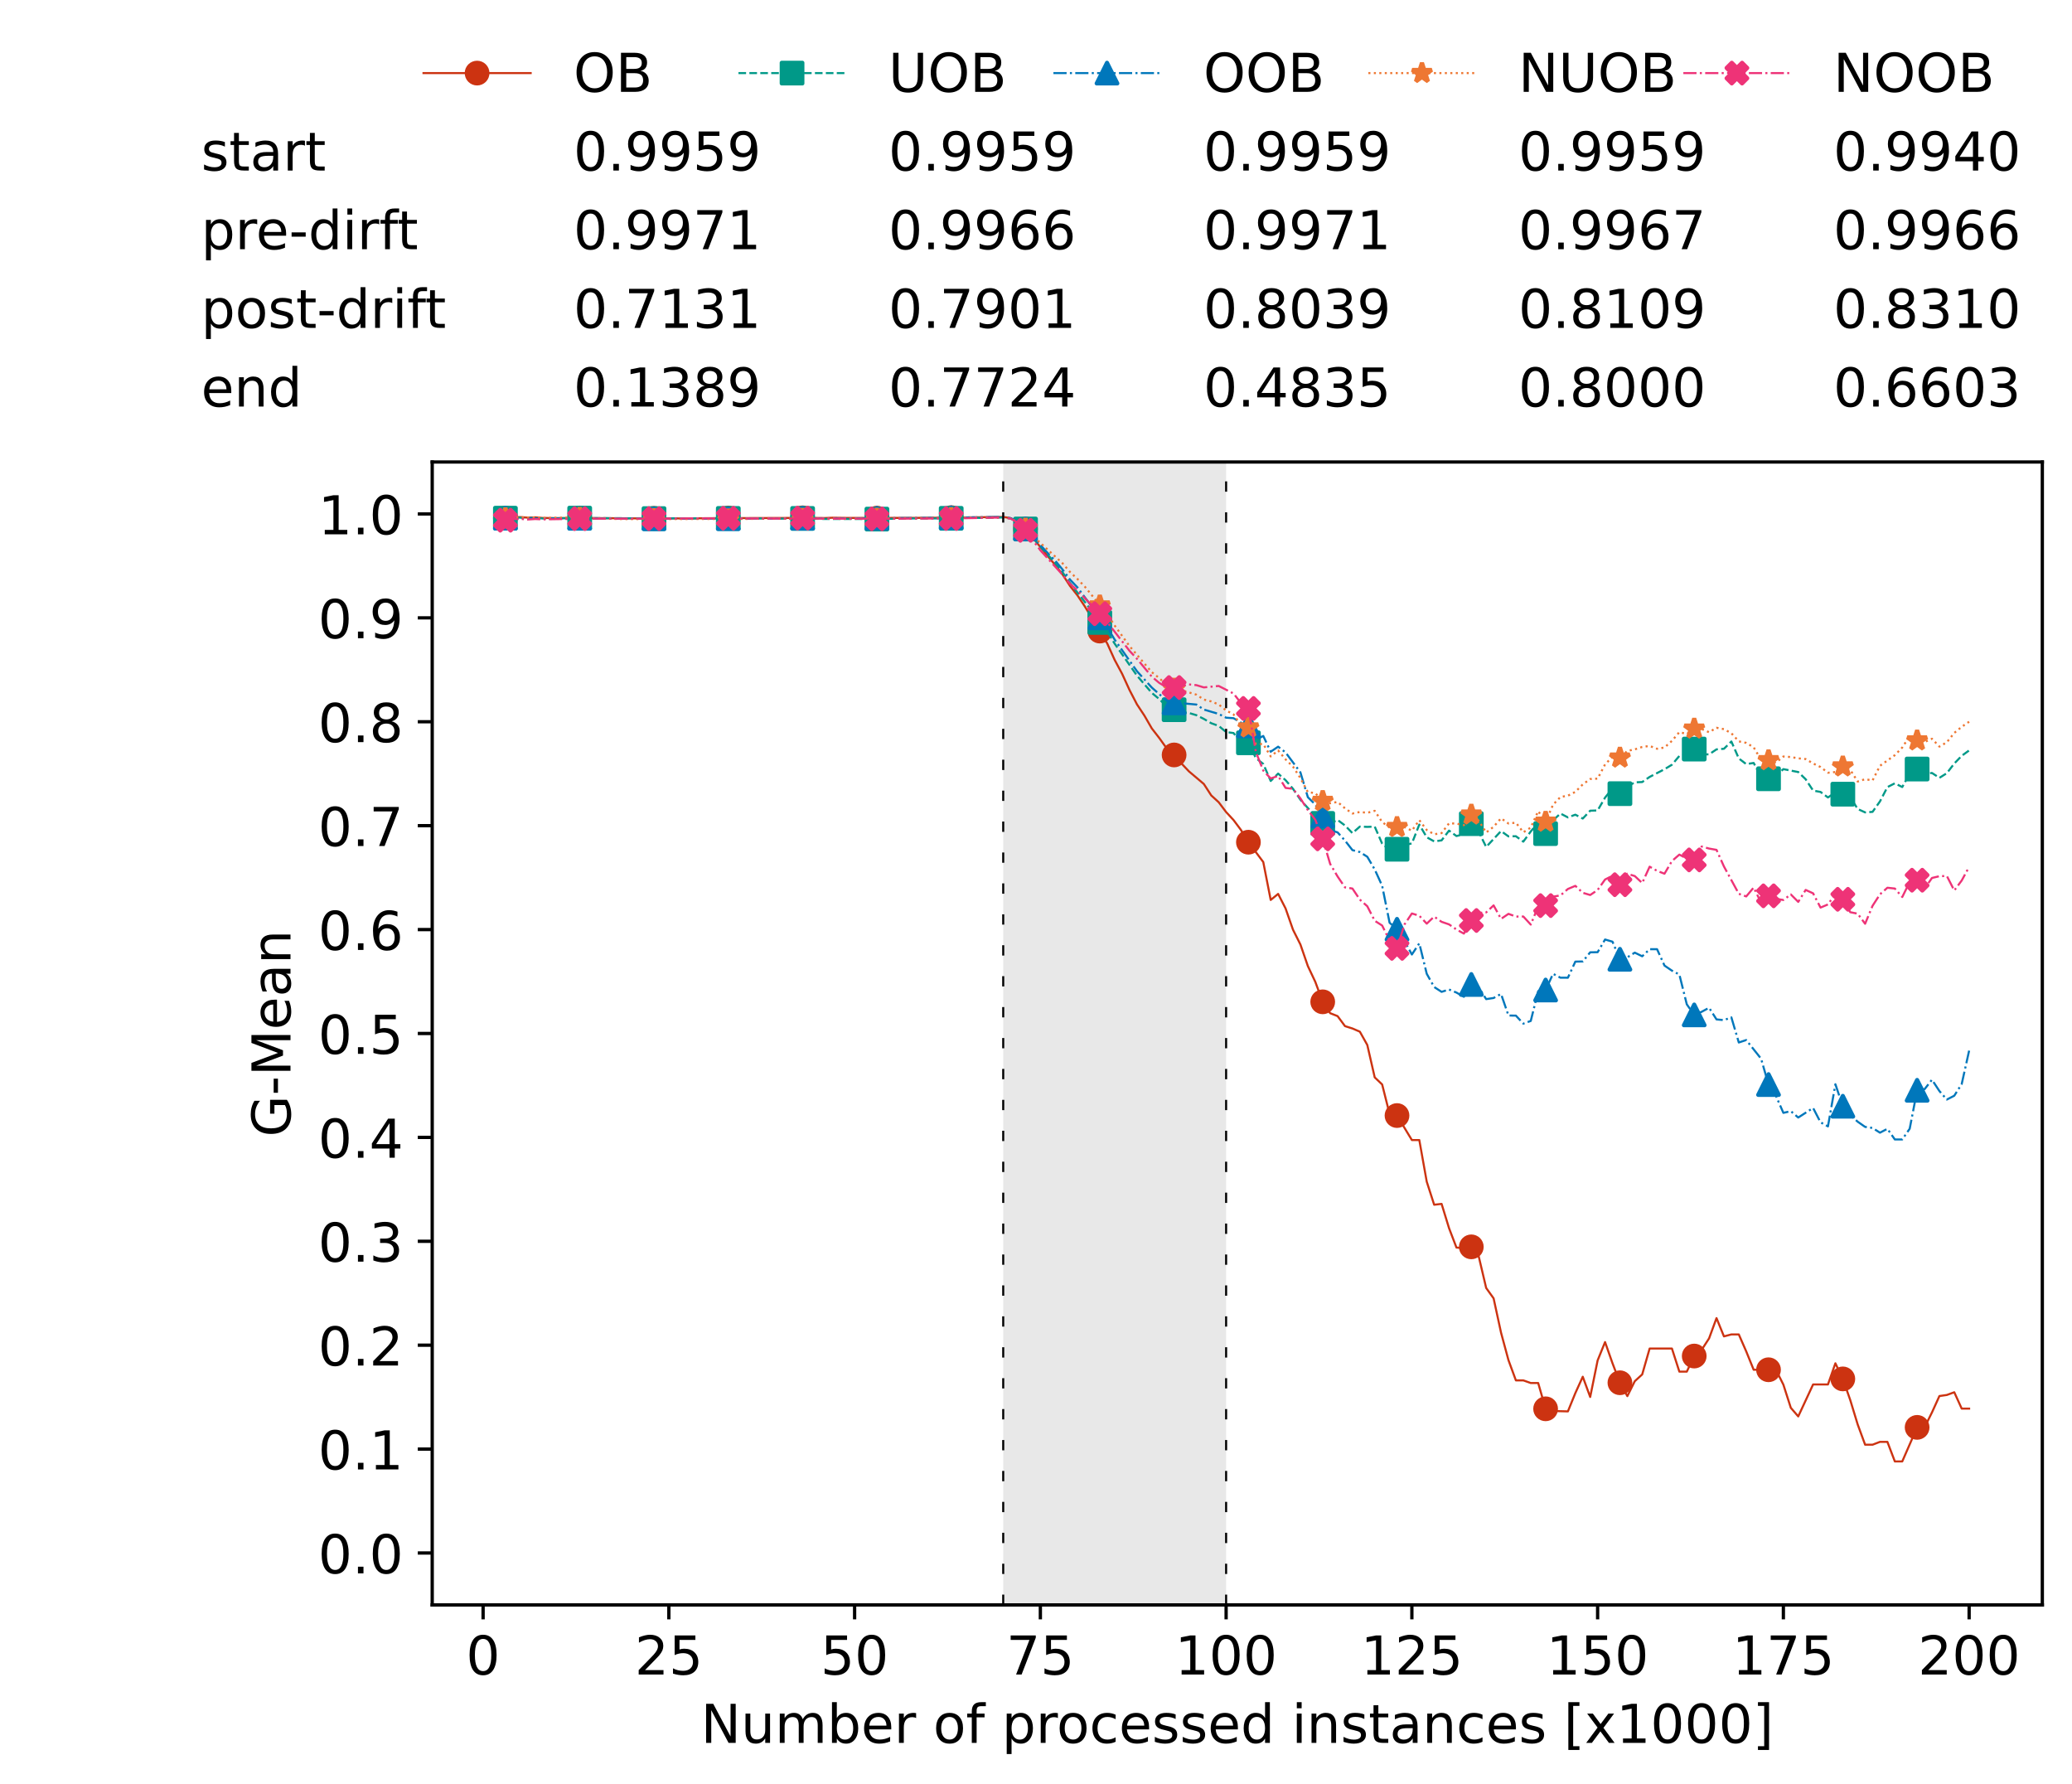 <?xml version="1.0" encoding="utf-8" standalone="no"?>
<!DOCTYPE svg PUBLIC "-//W3C//DTD SVG 1.1//EN"
  "http://www.w3.org/Graphics/SVG/1.1/DTD/svg11.dtd">
<!-- Created with matplotlib (https://matplotlib.org/) -->
<svg height="432.615pt" version="1.1" viewBox="0 0 502.65 432.615" width="502.65pt" xmlns="http://www.w3.org/2000/svg" xmlns:xlink="http://www.w3.org/1999/xlink">
 <defs>
  <style type="text/css">*{stroke-linecap:butt;stroke-linejoin:round;}</style>
 </defs>
 <g id="figure_1">
  <g id="patch_1">
   <path d="M 0 432.615 
L 502.65 432.615 
L 502.65 0 
L 0 0 
z
" style="fill:#ffffff;"/>
  </g>
  <g id="axes_1">
   <g id="patch_2">
    <path d="M 104.85 389.252 
L 495.45 389.252 
L 495.45 112.052 
L 104.85 112.052 
z
" style="fill:#ffffff;"/>
   </g>
   <g id="patch_3">
    <path clip-path="url(#p4a83ca1661)" d="M 297.446 389.252 
L 297.446 112.052 
L 243.372 112.052 
L 243.372 389.252 
z
" style="fill:#d3d3d3;opacity:0.5;"/>
   </g>
   <g id="matplotlib.axis_1">
    <g id="xtick_1">
     <g id="line2d_1">
      <defs>
       <path d="M 0 0 
L 0 3.5 
" id="m9f3701f6fd" style="stroke:#000000;stroke-width:0.8;"/>
      </defs>
      <g>
       <use style="stroke:#000000;stroke-width:0.8;" x="117.197" xlink:href="#m9f3701f6fd" y="389.252"/>
      </g>
     </g>
     <g id="text_1">
      <!-- 0 -->
      <g transform="translate(113.061 406.13)scale(0.13 -0.13)">
       <defs>
        <path d="M 31.781 66.406 
Q 24.172 66.406 20.328 58.906 
Q 16.5 51.422 16.5 36.375 
Q 16.5 21.391 20.328 13.891 
Q 24.172 6.391 31.781 6.391 
Q 39.453 6.391 43.281 13.891 
Q 47.125 21.391 47.125 36.375 
Q 47.125 51.422 43.281 58.906 
Q 39.453 66.406 31.781 66.406 
z
M 31.781 74.219 
Q 44.047 74.219 50.516 64.516 
Q 56.984 54.828 56.984 36.375 
Q 56.984 17.969 50.516 8.266 
Q 44.047 -1.422 31.781 -1.422 
Q 19.531 -1.422 13.062 8.266 
Q 6.594 17.969 6.594 36.375 
Q 6.594 54.828 13.062 64.516 
Q 19.531 74.219 31.781 74.219 
z
" id="DejaVuSans-48"/>
       </defs>
       <use xlink:href="#DejaVuSans-48"/>
      </g>
     </g>
    </g>
    <g id="xtick_2">
     <g id="line2d_2">
      <g>
       <use style="stroke:#000000;stroke-width:0.8;" x="162.259" xlink:href="#m9f3701f6fd" y="389.252"/>
      </g>
     </g>
     <g id="text_2">
      <!-- 25 -->
      <g transform="translate(153.988 406.13)scale(0.13 -0.13)">
       <defs>
        <path d="M 19.188 8.297 
L 53.609 8.297 
L 53.609 0 
L 7.328 0 
L 7.328 8.297 
Q 12.938 14.109 22.625 23.891 
Q 32.328 33.688 34.812 36.531 
Q 39.547 41.844 41.422 45.531 
Q 43.312 49.219 43.312 52.781 
Q 43.312 58.594 39.234 62.25 
Q 35.156 65.922 28.609 65.922 
Q 23.969 65.922 18.812 64.312 
Q 13.672 62.703 7.812 59.422 
L 7.812 69.391 
Q 13.766 71.781 18.938 73 
Q 24.125 74.219 28.422 74.219 
Q 39.75 74.219 46.484 68.547 
Q 53.219 62.891 53.219 53.422 
Q 53.219 48.922 51.531 44.891 
Q 49.859 40.875 45.406 35.406 
Q 44.188 33.984 37.641 27.219 
Q 31.109 20.453 19.188 8.297 
z
" id="DejaVuSans-50"/>
        <path d="M 10.797 72.906 
L 49.516 72.906 
L 49.516 64.594 
L 19.828 64.594 
L 19.828 46.734 
Q 21.969 47.469 24.109 47.828 
Q 26.266 48.188 28.422 48.188 
Q 40.625 48.188 47.75 41.5 
Q 54.891 34.812 54.891 23.391 
Q 54.891 11.625 47.562 5.094 
Q 40.234 -1.422 26.906 -1.422 
Q 22.312 -1.422 17.547 -0.641 
Q 12.797 0.141 7.719 1.703 
L 7.719 11.625 
Q 12.109 9.234 16.797 8.062 
Q 21.484 6.891 26.703 6.891 
Q 35.156 6.891 40.078 11.328 
Q 45.016 15.766 45.016 23.391 
Q 45.016 31 40.078 35.438 
Q 35.156 39.891 26.703 39.891 
Q 22.75 39.891 18.812 39.016 
Q 14.891 38.141 10.797 36.281 
z
" id="DejaVuSans-53"/>
       </defs>
       <use xlink:href="#DejaVuSans-50"/>
       <use x="63.623" xlink:href="#DejaVuSans-53"/>
      </g>
     </g>
    </g>
    <g id="xtick_3">
     <g id="line2d_3">
      <g>
       <use style="stroke:#000000;stroke-width:0.8;" x="207.322" xlink:href="#m9f3701f6fd" y="389.252"/>
      </g>
     </g>
     <g id="text_3">
      <!-- 50 -->
      <g transform="translate(199.05 406.13)scale(0.13 -0.13)">
       <use xlink:href="#DejaVuSans-53"/>
       <use x="63.623" xlink:href="#DejaVuSans-48"/>
      </g>
     </g>
    </g>
    <g id="xtick_4">
     <g id="line2d_4">
      <g>
       <use style="stroke:#000000;stroke-width:0.8;" x="252.384" xlink:href="#m9f3701f6fd" y="389.252"/>
      </g>
     </g>
     <g id="text_4">
      <!-- 75 -->
      <g transform="translate(244.113 406.13)scale(0.13 -0.13)">
       <defs>
        <path d="M 8.203 72.906 
L 55.078 72.906 
L 55.078 68.703 
L 28.609 0 
L 18.312 0 
L 43.219 64.594 
L 8.203 64.594 
z
" id="DejaVuSans-55"/>
       </defs>
       <use xlink:href="#DejaVuSans-55"/>
       <use x="63.623" xlink:href="#DejaVuSans-53"/>
      </g>
     </g>
    </g>
    <g id="xtick_5">
     <g id="line2d_5">
      <g>
       <use style="stroke:#000000;stroke-width:0.8;" x="297.446" xlink:href="#m9f3701f6fd" y="389.252"/>
      </g>
     </g>
     <g id="text_5">
      <!-- 100 -->
      <g transform="translate(285.039 406.13)scale(0.13 -0.13)">
       <defs>
        <path d="M 12.406 8.297 
L 28.516 8.297 
L 28.516 63.922 
L 10.984 60.406 
L 10.984 69.391 
L 28.422 72.906 
L 38.281 72.906 
L 38.281 8.297 
L 54.391 8.297 
L 54.391 0 
L 12.406 0 
z
" id="DejaVuSans-49"/>
       </defs>
       <use xlink:href="#DejaVuSans-49"/>
       <use x="63.623" xlink:href="#DejaVuSans-48"/>
       <use x="127.246" xlink:href="#DejaVuSans-48"/>
      </g>
     </g>
    </g>
    <g id="xtick_6">
     <g id="line2d_6">
      <g>
       <use style="stroke:#000000;stroke-width:0.8;" x="342.509" xlink:href="#m9f3701f6fd" y="389.252"/>
      </g>
     </g>
     <g id="text_6">
      <!-- 125 -->
      <g transform="translate(330.102 406.13)scale(0.13 -0.13)">
       <use xlink:href="#DejaVuSans-49"/>
       <use x="63.623" xlink:href="#DejaVuSans-50"/>
       <use x="127.246" xlink:href="#DejaVuSans-53"/>
      </g>
     </g>
    </g>
    <g id="xtick_7">
     <g id="line2d_7">
      <g>
       <use style="stroke:#000000;stroke-width:0.8;" x="387.571" xlink:href="#m9f3701f6fd" y="389.252"/>
      </g>
     </g>
     <g id="text_7">
      <!-- 150 -->
      <g transform="translate(375.164 406.13)scale(0.13 -0.13)">
       <use xlink:href="#DejaVuSans-49"/>
       <use x="63.623" xlink:href="#DejaVuSans-53"/>
       <use x="127.246" xlink:href="#DejaVuSans-48"/>
      </g>
     </g>
    </g>
    <g id="xtick_8">
     <g id="line2d_8">
      <g>
       <use style="stroke:#000000;stroke-width:0.8;" x="432.633" xlink:href="#m9f3701f6fd" y="389.252"/>
      </g>
     </g>
     <g id="text_8">
      <!-- 175 -->
      <g transform="translate(420.226 406.13)scale(0.13 -0.13)">
       <use xlink:href="#DejaVuSans-49"/>
       <use x="63.623" xlink:href="#DejaVuSans-55"/>
       <use x="127.246" xlink:href="#DejaVuSans-53"/>
      </g>
     </g>
    </g>
    <g id="xtick_9">
     <g id="line2d_9">
      <g>
       <use style="stroke:#000000;stroke-width:0.8;" x="477.695" xlink:href="#m9f3701f6fd" y="389.252"/>
      </g>
     </g>
     <g id="text_9">
      <!-- 200 -->
      <g transform="translate(465.289 406.13)scale(0.13 -0.13)">
       <use xlink:href="#DejaVuSans-50"/>
       <use x="63.623" xlink:href="#DejaVuSans-48"/>
       <use x="127.246" xlink:href="#DejaVuSans-48"/>
      </g>
     </g>
    </g>
    <g id="text_10">
     <!-- Number of processed instances [x1000] -->
     <g transform="translate(170.025 422.711)scale(0.13 -0.13)">
      <defs>
       <path d="M 9.812 72.906 
L 23.094 72.906 
L 55.422 11.922 
L 55.422 72.906 
L 64.984 72.906 
L 64.984 0 
L 51.703 0 
L 19.391 60.984 
L 19.391 0 
L 9.812 0 
z
" id="DejaVuSans-78"/>
       <path d="M 8.5 21.578 
L 8.5 54.688 
L 17.484 54.688 
L 17.484 21.922 
Q 17.484 14.156 20.5 10.266 
Q 23.531 6.391 29.594 6.391 
Q 36.859 6.391 41.078 11.031 
Q 45.312 15.672 45.312 23.688 
L 45.312 54.688 
L 54.297 54.688 
L 54.297 0 
L 45.312 0 
L 45.312 8.406 
Q 42.047 3.422 37.719 1 
Q 33.406 -1.422 27.688 -1.422 
Q 18.266 -1.422 13.375 4.438 
Q 8.5 10.297 8.5 21.578 
z
M 31.109 56 
z
" id="DejaVuSans-117"/>
       <path d="M 52 44.188 
Q 55.375 50.25 60.062 53.125 
Q 64.75 56 71.094 56 
Q 79.641 56 84.281 50.016 
Q 88.922 44.047 88.922 33.016 
L 88.922 0 
L 79.891 0 
L 79.891 32.719 
Q 79.891 40.578 77.094 44.375 
Q 74.312 48.188 68.609 48.188 
Q 61.625 48.188 57.562 43.547 
Q 53.516 38.922 53.516 30.906 
L 53.516 0 
L 44.484 0 
L 44.484 32.719 
Q 44.484 40.625 41.703 44.406 
Q 38.922 48.188 33.109 48.188 
Q 26.219 48.188 22.156 43.531 
Q 18.109 38.875 18.109 30.906 
L 18.109 0 
L 9.078 0 
L 9.078 54.688 
L 18.109 54.688 
L 18.109 46.188 
Q 21.188 51.219 25.484 53.609 
Q 29.781 56 35.688 56 
Q 41.656 56 45.828 52.969 
Q 50 49.953 52 44.188 
z
" id="DejaVuSans-109"/>
       <path d="M 48.688 27.297 
Q 48.688 37.203 44.609 42.844 
Q 40.531 48.484 33.406 48.484 
Q 26.266 48.484 22.188 42.844 
Q 18.109 37.203 18.109 27.297 
Q 18.109 17.391 22.188 11.75 
Q 26.266 6.109 33.406 6.109 
Q 40.531 6.109 44.609 11.75 
Q 48.688 17.391 48.688 27.297 
z
M 18.109 46.391 
Q 20.953 51.266 25.266 53.625 
Q 29.594 56 35.594 56 
Q 45.562 56 51.781 48.094 
Q 58.016 40.188 58.016 27.297 
Q 58.016 14.406 51.781 6.484 
Q 45.562 -1.422 35.594 -1.422 
Q 29.594 -1.422 25.266 0.953 
Q 20.953 3.328 18.109 8.203 
L 18.109 0 
L 9.078 0 
L 9.078 75.984 
L 18.109 75.984 
z
" id="DejaVuSans-98"/>
       <path d="M 56.203 29.594 
L 56.203 25.203 
L 14.891 25.203 
Q 15.484 15.922 20.484 11.062 
Q 25.484 6.203 34.422 6.203 
Q 39.594 6.203 44.453 7.469 
Q 49.312 8.734 54.109 11.281 
L 54.109 2.781 
Q 49.266 0.734 44.188 -0.344 
Q 39.109 -1.422 33.891 -1.422 
Q 20.797 -1.422 13.156 6.188 
Q 5.516 13.812 5.516 26.812 
Q 5.516 40.234 12.766 48.109 
Q 20.016 56 32.328 56 
Q 43.359 56 49.781 48.891 
Q 56.203 41.797 56.203 29.594 
z
M 47.219 32.234 
Q 47.125 39.594 43.094 43.984 
Q 39.062 48.391 32.422 48.391 
Q 24.906 48.391 20.391 44.141 
Q 15.875 39.891 15.188 32.172 
z
" id="DejaVuSans-101"/>
       <path d="M 41.109 46.297 
Q 39.594 47.172 37.812 47.578 
Q 36.031 48 33.891 48 
Q 26.266 48 22.188 43.047 
Q 18.109 38.094 18.109 28.812 
L 18.109 0 
L 9.078 0 
L 9.078 54.688 
L 18.109 54.688 
L 18.109 46.188 
Q 20.953 51.172 25.484 53.578 
Q 30.031 56 36.531 56 
Q 37.453 56 38.578 55.875 
Q 39.703 55.766 41.062 55.516 
z
" id="DejaVuSans-114"/>
       <path id="DejaVuSans-32"/>
       <path d="M 30.609 48.391 
Q 23.391 48.391 19.188 42.75 
Q 14.984 37.109 14.984 27.297 
Q 14.984 17.484 19.156 11.844 
Q 23.344 6.203 30.609 6.203 
Q 37.797 6.203 41.984 11.859 
Q 46.188 17.531 46.188 27.297 
Q 46.188 37.016 41.984 42.703 
Q 37.797 48.391 30.609 48.391 
z
M 30.609 56 
Q 42.328 56 49.016 48.375 
Q 55.719 40.766 55.719 27.297 
Q 55.719 13.875 49.016 6.219 
Q 42.328 -1.422 30.609 -1.422 
Q 18.844 -1.422 12.172 6.219 
Q 5.516 13.875 5.516 27.297 
Q 5.516 40.766 12.172 48.375 
Q 18.844 56 30.609 56 
z
" id="DejaVuSans-111"/>
       <path d="M 37.109 75.984 
L 37.109 68.5 
L 28.516 68.5 
Q 23.688 68.5 21.797 66.547 
Q 19.922 64.594 19.922 59.516 
L 19.922 54.688 
L 34.719 54.688 
L 34.719 47.703 
L 19.922 47.703 
L 19.922 0 
L 10.891 0 
L 10.891 47.703 
L 2.297 47.703 
L 2.297 54.688 
L 10.891 54.688 
L 10.891 58.5 
Q 10.891 67.625 15.141 71.797 
Q 19.391 75.984 28.609 75.984 
z
" id="DejaVuSans-102"/>
       <path d="M 18.109 8.203 
L 18.109 -20.797 
L 9.078 -20.797 
L 9.078 54.688 
L 18.109 54.688 
L 18.109 46.391 
Q 20.953 51.266 25.266 53.625 
Q 29.594 56 35.594 56 
Q 45.562 56 51.781 48.094 
Q 58.016 40.188 58.016 27.297 
Q 58.016 14.406 51.781 6.484 
Q 45.562 -1.422 35.594 -1.422 
Q 29.594 -1.422 25.266 0.953 
Q 20.953 3.328 18.109 8.203 
z
M 48.688 27.297 
Q 48.688 37.203 44.609 42.844 
Q 40.531 48.484 33.406 48.484 
Q 26.266 48.484 22.188 42.844 
Q 18.109 37.203 18.109 27.297 
Q 18.109 17.391 22.188 11.75 
Q 26.266 6.109 33.406 6.109 
Q 40.531 6.109 44.609 11.75 
Q 48.688 17.391 48.688 27.297 
z
" id="DejaVuSans-112"/>
       <path d="M 48.781 52.594 
L 48.781 44.188 
Q 44.969 46.297 41.141 47.344 
Q 37.312 48.391 33.406 48.391 
Q 24.656 48.391 19.812 42.844 
Q 14.984 37.312 14.984 27.297 
Q 14.984 17.281 19.812 11.734 
Q 24.656 6.203 33.406 6.203 
Q 37.312 6.203 41.141 7.25 
Q 44.969 8.297 48.781 10.406 
L 48.781 2.094 
Q 45.016 0.344 40.984 -0.531 
Q 36.969 -1.422 32.422 -1.422 
Q 20.062 -1.422 12.781 6.344 
Q 5.516 14.109 5.516 27.297 
Q 5.516 40.672 12.859 48.328 
Q 20.219 56 33.016 56 
Q 37.156 56 41.109 55.141 
Q 45.062 54.297 48.781 52.594 
z
" id="DejaVuSans-99"/>
       <path d="M 44.281 53.078 
L 44.281 44.578 
Q 40.484 46.531 36.375 47.5 
Q 32.281 48.484 27.875 48.484 
Q 21.188 48.484 17.844 46.438 
Q 14.5 44.391 14.5 40.281 
Q 14.5 37.156 16.891 35.375 
Q 19.281 33.594 26.516 31.984 
L 29.594 31.297 
Q 39.156 29.25 43.188 25.516 
Q 47.219 21.781 47.219 15.094 
Q 47.219 7.469 41.188 3.016 
Q 35.156 -1.422 24.609 -1.422 
Q 20.219 -1.422 15.453 -0.562 
Q 10.688 0.297 5.422 2 
L 5.422 11.281 
Q 10.406 8.688 15.234 7.391 
Q 20.062 6.109 24.812 6.109 
Q 31.156 6.109 34.562 8.281 
Q 37.984 10.453 37.984 14.406 
Q 37.984 18.062 35.516 20.016 
Q 33.062 21.969 24.703 23.781 
L 21.578 24.516 
Q 13.234 26.266 9.516 29.906 
Q 5.812 33.547 5.812 39.891 
Q 5.812 47.609 11.281 51.797 
Q 16.75 56 26.812 56 
Q 31.781 56 36.172 55.266 
Q 40.578 54.547 44.281 53.078 
z
" id="DejaVuSans-115"/>
       <path d="M 45.406 46.391 
L 45.406 75.984 
L 54.391 75.984 
L 54.391 0 
L 45.406 0 
L 45.406 8.203 
Q 42.578 3.328 38.25 0.953 
Q 33.938 -1.422 27.875 -1.422 
Q 17.969 -1.422 11.734 6.484 
Q 5.516 14.406 5.516 27.297 
Q 5.516 40.188 11.734 48.094 
Q 17.969 56 27.875 56 
Q 33.938 56 38.25 53.625 
Q 42.578 51.266 45.406 46.391 
z
M 14.797 27.297 
Q 14.797 17.391 18.875 11.75 
Q 22.953 6.109 30.078 6.109 
Q 37.203 6.109 41.297 11.75 
Q 45.406 17.391 45.406 27.297 
Q 45.406 37.203 41.297 42.844 
Q 37.203 48.484 30.078 48.484 
Q 22.953 48.484 18.875 42.844 
Q 14.797 37.203 14.797 27.297 
z
" id="DejaVuSans-100"/>
       <path d="M 9.422 54.688 
L 18.406 54.688 
L 18.406 0 
L 9.422 0 
z
M 9.422 75.984 
L 18.406 75.984 
L 18.406 64.594 
L 9.422 64.594 
z
" id="DejaVuSans-105"/>
       <path d="M 54.891 33.016 
L 54.891 0 
L 45.906 0 
L 45.906 32.719 
Q 45.906 40.484 42.875 44.328 
Q 39.844 48.188 33.797 48.188 
Q 26.516 48.188 22.312 43.547 
Q 18.109 38.922 18.109 30.906 
L 18.109 0 
L 9.078 0 
L 9.078 54.688 
L 18.109 54.688 
L 18.109 46.188 
Q 21.344 51.125 25.703 53.562 
Q 30.078 56 35.797 56 
Q 45.219 56 50.047 50.172 
Q 54.891 44.344 54.891 33.016 
z
" id="DejaVuSans-110"/>
       <path d="M 18.312 70.219 
L 18.312 54.688 
L 36.812 54.688 
L 36.812 47.703 
L 18.312 47.703 
L 18.312 18.016 
Q 18.312 11.328 20.141 9.422 
Q 21.969 7.516 27.594 7.516 
L 36.812 7.516 
L 36.812 0 
L 27.594 0 
Q 17.188 0 13.234 3.875 
Q 9.281 7.766 9.281 18.016 
L 9.281 47.703 
L 2.688 47.703 
L 2.688 54.688 
L 9.281 54.688 
L 9.281 70.219 
z
" id="DejaVuSans-116"/>
       <path d="M 34.281 27.484 
Q 23.391 27.484 19.188 25 
Q 14.984 22.516 14.984 16.5 
Q 14.984 11.719 18.141 8.906 
Q 21.297 6.109 26.703 6.109 
Q 34.188 6.109 38.703 11.406 
Q 43.219 16.703 43.219 25.484 
L 43.219 27.484 
z
M 52.203 31.203 
L 52.203 0 
L 43.219 0 
L 43.219 8.297 
Q 40.141 3.328 35.547 0.953 
Q 30.953 -1.422 24.312 -1.422 
Q 15.922 -1.422 10.953 3.297 
Q 6 8.016 6 15.922 
Q 6 25.141 12.172 29.828 
Q 18.359 34.516 30.609 34.516 
L 43.219 34.516 
L 43.219 35.406 
Q 43.219 41.609 39.141 45 
Q 35.062 48.391 27.688 48.391 
Q 23 48.391 18.547 47.266 
Q 14.109 46.141 10.016 43.891 
L 10.016 52.203 
Q 14.938 54.109 19.578 55.047 
Q 24.219 56 28.609 56 
Q 40.484 56 46.344 49.844 
Q 52.203 43.703 52.203 31.203 
z
" id="DejaVuSans-97"/>
       <path d="M 8.594 75.984 
L 29.297 75.984 
L 29.297 69 
L 17.578 69 
L 17.578 -6.203 
L 29.297 -6.203 
L 29.297 -13.188 
L 8.594 -13.188 
z
" id="DejaVuSans-91"/>
       <path d="M 54.891 54.688 
L 35.109 28.078 
L 55.906 0 
L 45.312 0 
L 29.391 21.484 
L 13.484 0 
L 2.875 0 
L 24.125 28.609 
L 4.688 54.688 
L 15.281 54.688 
L 29.781 35.203 
L 44.281 54.688 
z
" id="DejaVuSans-120"/>
       <path d="M 30.422 75.984 
L 30.422 -13.188 
L 9.719 -13.188 
L 9.719 -6.203 
L 21.391 -6.203 
L 21.391 69 
L 9.719 69 
L 9.719 75.984 
z
" id="DejaVuSans-93"/>
      </defs>
      <use xlink:href="#DejaVuSans-78"/>
      <use x="74.805" xlink:href="#DejaVuSans-117"/>
      <use x="138.184" xlink:href="#DejaVuSans-109"/>
      <use x="235.596" xlink:href="#DejaVuSans-98"/>
      <use x="299.072" xlink:href="#DejaVuSans-101"/>
      <use x="360.596" xlink:href="#DejaVuSans-114"/>
      <use x="401.709" xlink:href="#DejaVuSans-32"/>
      <use x="433.496" xlink:href="#DejaVuSans-111"/>
      <use x="494.678" xlink:href="#DejaVuSans-102"/>
      <use x="529.883" xlink:href="#DejaVuSans-32"/>
      <use x="561.67" xlink:href="#DejaVuSans-112"/>
      <use x="625.146" xlink:href="#DejaVuSans-114"/>
      <use x="664.01" xlink:href="#DejaVuSans-111"/>
      <use x="725.191" xlink:href="#DejaVuSans-99"/>
      <use x="780.172" xlink:href="#DejaVuSans-101"/>
      <use x="841.695" xlink:href="#DejaVuSans-115"/>
      <use x="893.795" xlink:href="#DejaVuSans-115"/>
      <use x="945.895" xlink:href="#DejaVuSans-101"/>
      <use x="1007.418" xlink:href="#DejaVuSans-100"/>
      <use x="1070.895" xlink:href="#DejaVuSans-32"/>
      <use x="1102.682" xlink:href="#DejaVuSans-105"/>
      <use x="1130.465" xlink:href="#DejaVuSans-110"/>
      <use x="1193.844" xlink:href="#DejaVuSans-115"/>
      <use x="1245.943" xlink:href="#DejaVuSans-116"/>
      <use x="1285.152" xlink:href="#DejaVuSans-97"/>
      <use x="1346.432" xlink:href="#DejaVuSans-110"/>
      <use x="1409.811" xlink:href="#DejaVuSans-99"/>
      <use x="1464.791" xlink:href="#DejaVuSans-101"/>
      <use x="1526.314" xlink:href="#DejaVuSans-115"/>
      <use x="1578.414" xlink:href="#DejaVuSans-32"/>
      <use x="1610.201" xlink:href="#DejaVuSans-91"/>
      <use x="1649.215" xlink:href="#DejaVuSans-120"/>
      <use x="1708.395" xlink:href="#DejaVuSans-49"/>
      <use x="1772.018" xlink:href="#DejaVuSans-48"/>
      <use x="1835.641" xlink:href="#DejaVuSans-48"/>
      <use x="1899.264" xlink:href="#DejaVuSans-48"/>
      <use x="1962.887" xlink:href="#DejaVuSans-93"/>
     </g>
    </g>
   </g>
   <g id="matplotlib.axis_2">
    <g id="ytick_1">
     <g id="line2d_10">
      <defs>
       <path d="M 0 0 
L -3.5 0 
" id="m24ff1a1e2a" style="stroke:#000000;stroke-width:0.8;"/>
      </defs>
      <g>
       <use style="stroke:#000000;stroke-width:0.8;" x="104.85" xlink:href="#m24ff1a1e2a" y="376.652"/>
      </g>
     </g>
     <g id="text_11">
      <!-- 0.0 -->
      <g transform="translate(77.176 381.591)scale(0.13 -0.13)">
       <defs>
        <path d="M 10.688 12.406 
L 21 12.406 
L 21 0 
L 10.688 0 
z
" id="DejaVuSans-46"/>
       </defs>
       <use xlink:href="#DejaVuSans-48"/>
       <use x="63.623" xlink:href="#DejaVuSans-46"/>
       <use x="95.41" xlink:href="#DejaVuSans-48"/>
      </g>
     </g>
    </g>
    <g id="ytick_2">
     <g id="line2d_11">
      <g>
       <use style="stroke:#000000;stroke-width:0.8;" x="104.85" xlink:href="#m24ff1a1e2a" y="351.452"/>
      </g>
     </g>
     <g id="text_12">
      <!-- 0.1 -->
      <g transform="translate(77.176 356.391)scale(0.13 -0.13)">
       <use xlink:href="#DejaVuSans-48"/>
       <use x="63.623" xlink:href="#DejaVuSans-46"/>
       <use x="95.41" xlink:href="#DejaVuSans-49"/>
      </g>
     </g>
    </g>
    <g id="ytick_3">
     <g id="line2d_12">
      <g>
       <use style="stroke:#000000;stroke-width:0.8;" x="104.85" xlink:href="#m24ff1a1e2a" y="326.252"/>
      </g>
     </g>
     <g id="text_13">
      <!-- 0.2 -->
      <g transform="translate(77.176 331.191)scale(0.13 -0.13)">
       <use xlink:href="#DejaVuSans-48"/>
       <use x="63.623" xlink:href="#DejaVuSans-46"/>
       <use x="95.41" xlink:href="#DejaVuSans-50"/>
      </g>
     </g>
    </g>
    <g id="ytick_4">
     <g id="line2d_13">
      <g>
       <use style="stroke:#000000;stroke-width:0.8;" x="104.85" xlink:href="#m24ff1a1e2a" y="301.052"/>
      </g>
     </g>
     <g id="text_14">
      <!-- 0.3 -->
      <g transform="translate(77.176 305.991)scale(0.13 -0.13)">
       <defs>
        <path d="M 40.578 39.312 
Q 47.656 37.797 51.625 33 
Q 55.609 28.219 55.609 21.188 
Q 55.609 10.406 48.188 4.484 
Q 40.766 -1.422 27.094 -1.422 
Q 22.516 -1.422 17.656 -0.516 
Q 12.797 0.391 7.625 2.203 
L 7.625 11.719 
Q 11.719 9.328 16.594 8.109 
Q 21.484 6.891 26.812 6.891 
Q 36.078 6.891 40.938 10.547 
Q 45.797 14.203 45.797 21.188 
Q 45.797 27.641 41.281 31.266 
Q 36.766 34.906 28.719 34.906 
L 20.219 34.906 
L 20.219 43.016 
L 29.109 43.016 
Q 36.375 43.016 40.234 45.922 
Q 44.094 48.828 44.094 54.297 
Q 44.094 59.906 40.109 62.906 
Q 36.141 65.922 28.719 65.922 
Q 24.656 65.922 20.016 65.031 
Q 15.375 64.156 9.812 62.312 
L 9.812 71.094 
Q 15.438 72.656 20.344 73.438 
Q 25.25 74.219 29.594 74.219 
Q 40.828 74.219 47.359 69.109 
Q 53.906 64.016 53.906 55.328 
Q 53.906 49.266 50.438 45.094 
Q 46.969 40.922 40.578 39.312 
z
" id="DejaVuSans-51"/>
       </defs>
       <use xlink:href="#DejaVuSans-48"/>
       <use x="63.623" xlink:href="#DejaVuSans-46"/>
       <use x="95.41" xlink:href="#DejaVuSans-51"/>
      </g>
     </g>
    </g>
    <g id="ytick_5">
     <g id="line2d_14">
      <g>
       <use style="stroke:#000000;stroke-width:0.8;" x="104.85" xlink:href="#m24ff1a1e2a" y="275.852"/>
      </g>
     </g>
     <g id="text_15">
      <!-- 0.4 -->
      <g transform="translate(77.176 280.791)scale(0.13 -0.13)">
       <defs>
        <path d="M 37.797 64.312 
L 12.891 25.391 
L 37.797 25.391 
z
M 35.203 72.906 
L 47.609 72.906 
L 47.609 25.391 
L 58.016 25.391 
L 58.016 17.188 
L 47.609 17.188 
L 47.609 0 
L 37.797 0 
L 37.797 17.188 
L 4.891 17.188 
L 4.891 26.703 
z
" id="DejaVuSans-52"/>
       </defs>
       <use xlink:href="#DejaVuSans-48"/>
       <use x="63.623" xlink:href="#DejaVuSans-46"/>
       <use x="95.41" xlink:href="#DejaVuSans-52"/>
      </g>
     </g>
    </g>
    <g id="ytick_6">
     <g id="line2d_15">
      <g>
       <use style="stroke:#000000;stroke-width:0.8;" x="104.85" xlink:href="#m24ff1a1e2a" y="250.652"/>
      </g>
     </g>
     <g id="text_16">
      <!-- 0.5 -->
      <g transform="translate(77.176 255.591)scale(0.13 -0.13)">
       <use xlink:href="#DejaVuSans-48"/>
       <use x="63.623" xlink:href="#DejaVuSans-46"/>
       <use x="95.41" xlink:href="#DejaVuSans-53"/>
      </g>
     </g>
    </g>
    <g id="ytick_7">
     <g id="line2d_16">
      <g>
       <use style="stroke:#000000;stroke-width:0.8;" x="104.85" xlink:href="#m24ff1a1e2a" y="225.452"/>
      </g>
     </g>
     <g id="text_17">
      <!-- 0.6 -->
      <g transform="translate(77.176 230.391)scale(0.13 -0.13)">
       <defs>
        <path d="M 33.016 40.375 
Q 26.375 40.375 22.484 35.828 
Q 18.609 31.297 18.609 23.391 
Q 18.609 15.531 22.484 10.953 
Q 26.375 6.391 33.016 6.391 
Q 39.656 6.391 43.531 10.953 
Q 47.406 15.531 47.406 23.391 
Q 47.406 31.297 43.531 35.828 
Q 39.656 40.375 33.016 40.375 
z
M 52.594 71.297 
L 52.594 62.312 
Q 48.875 64.062 45.094 64.984 
Q 41.312 65.922 37.594 65.922 
Q 27.828 65.922 22.672 59.328 
Q 17.531 52.734 16.797 39.406 
Q 19.672 43.656 24.016 45.922 
Q 28.375 48.188 33.594 48.188 
Q 44.578 48.188 50.953 41.516 
Q 57.328 34.859 57.328 23.391 
Q 57.328 12.156 50.688 5.359 
Q 44.047 -1.422 33.016 -1.422 
Q 20.359 -1.422 13.672 8.266 
Q 6.984 17.969 6.984 36.375 
Q 6.984 53.656 15.188 63.938 
Q 23.391 74.219 37.203 74.219 
Q 40.922 74.219 44.703 73.484 
Q 48.484 72.75 52.594 71.297 
z
" id="DejaVuSans-54"/>
       </defs>
       <use xlink:href="#DejaVuSans-48"/>
       <use x="63.623" xlink:href="#DejaVuSans-46"/>
       <use x="95.41" xlink:href="#DejaVuSans-54"/>
      </g>
     </g>
    </g>
    <g id="ytick_8">
     <g id="line2d_17">
      <g>
       <use style="stroke:#000000;stroke-width:0.8;" x="104.85" xlink:href="#m24ff1a1e2a" y="200.252"/>
      </g>
     </g>
     <g id="text_18">
      <!-- 0.7 -->
      <g transform="translate(77.176 205.191)scale(0.13 -0.13)">
       <use xlink:href="#DejaVuSans-48"/>
       <use x="63.623" xlink:href="#DejaVuSans-46"/>
       <use x="95.41" xlink:href="#DejaVuSans-55"/>
      </g>
     </g>
    </g>
    <g id="ytick_9">
     <g id="line2d_18">
      <g>
       <use style="stroke:#000000;stroke-width:0.8;" x="104.85" xlink:href="#m24ff1a1e2a" y="175.052"/>
      </g>
     </g>
     <g id="text_19">
      <!-- 0.8 -->
      <g transform="translate(77.176 179.991)scale(0.13 -0.13)">
       <defs>
        <path d="M 31.781 34.625 
Q 24.75 34.625 20.719 30.859 
Q 16.703 27.094 16.703 20.516 
Q 16.703 13.922 20.719 10.156 
Q 24.75 6.391 31.781 6.391 
Q 38.812 6.391 42.859 10.172 
Q 46.922 13.969 46.922 20.516 
Q 46.922 27.094 42.891 30.859 
Q 38.875 34.625 31.781 34.625 
z
M 21.922 38.812 
Q 15.578 40.375 12.031 44.719 
Q 8.5 49.078 8.5 55.328 
Q 8.5 64.062 14.719 69.141 
Q 20.953 74.219 31.781 74.219 
Q 42.672 74.219 48.875 69.141 
Q 55.078 64.062 55.078 55.328 
Q 55.078 49.078 51.531 44.719 
Q 48 40.375 41.703 38.812 
Q 48.828 37.156 52.797 32.312 
Q 56.781 27.484 56.781 20.516 
Q 56.781 9.906 50.312 4.234 
Q 43.844 -1.422 31.781 -1.422 
Q 19.734 -1.422 13.25 4.234 
Q 6.781 9.906 6.781 20.516 
Q 6.781 27.484 10.781 32.312 
Q 14.797 37.156 21.922 38.812 
z
M 18.312 54.391 
Q 18.312 48.734 21.844 45.562 
Q 25.391 42.391 31.781 42.391 
Q 38.141 42.391 41.719 45.562 
Q 45.312 48.734 45.312 54.391 
Q 45.312 60.062 41.719 63.234 
Q 38.141 66.406 31.781 66.406 
Q 25.391 66.406 21.844 63.234 
Q 18.312 60.062 18.312 54.391 
z
" id="DejaVuSans-56"/>
       </defs>
       <use xlink:href="#DejaVuSans-48"/>
       <use x="63.623" xlink:href="#DejaVuSans-46"/>
       <use x="95.41" xlink:href="#DejaVuSans-56"/>
      </g>
     </g>
    </g>
    <g id="ytick_10">
     <g id="line2d_19">
      <g>
       <use style="stroke:#000000;stroke-width:0.8;" x="104.85" xlink:href="#m24ff1a1e2a" y="149.852"/>
      </g>
     </g>
     <g id="text_20">
      <!-- 0.9 -->
      <g transform="translate(77.176 154.791)scale(0.13 -0.13)">
       <defs>
        <path d="M 10.984 1.516 
L 10.984 10.5 
Q 14.703 8.734 18.5 7.812 
Q 22.312 6.891 25.984 6.891 
Q 35.75 6.891 40.891 13.453 
Q 46.047 20.016 46.781 33.406 
Q 43.953 29.203 39.594 26.953 
Q 35.25 24.703 29.984 24.703 
Q 19.047 24.703 12.672 31.312 
Q 6.297 37.938 6.297 49.422 
Q 6.297 60.641 12.938 67.422 
Q 19.578 74.219 30.609 74.219 
Q 43.266 74.219 49.922 64.516 
Q 56.594 54.828 56.594 36.375 
Q 56.594 19.141 48.406 8.859 
Q 40.234 -1.422 26.422 -1.422 
Q 22.703 -1.422 18.891 -0.688 
Q 15.094 0.047 10.984 1.516 
z
M 30.609 32.422 
Q 37.25 32.422 41.125 36.953 
Q 45.016 41.5 45.016 49.422 
Q 45.016 57.281 41.125 61.844 
Q 37.25 66.406 30.609 66.406 
Q 23.969 66.406 20.094 61.844 
Q 16.219 57.281 16.219 49.422 
Q 16.219 41.5 20.094 36.953 
Q 23.969 32.422 30.609 32.422 
z
" id="DejaVuSans-57"/>
       </defs>
       <use xlink:href="#DejaVuSans-48"/>
       <use x="63.623" xlink:href="#DejaVuSans-46"/>
       <use x="95.41" xlink:href="#DejaVuSans-57"/>
      </g>
     </g>
    </g>
    <g id="ytick_11">
     <g id="line2d_20">
      <g>
       <use style="stroke:#000000;stroke-width:0.8;" x="104.85" xlink:href="#m24ff1a1e2a" y="124.652"/>
      </g>
     </g>
     <g id="text_21">
      <!-- 1.0 -->
      <g transform="translate(77.176 129.591)scale(0.13 -0.13)">
       <use xlink:href="#DejaVuSans-49"/>
       <use x="63.623" xlink:href="#DejaVuSans-46"/>
       <use x="95.41" xlink:href="#DejaVuSans-48"/>
      </g>
     </g>
    </g>
    <g id="text_22">
     <!-- G-Mean -->
     <g transform="translate(70.472 275.744)rotate(-90)scale(0.13 -0.13)">
      <defs>
       <path d="M 59.516 10.406 
L 59.516 29.984 
L 43.406 29.984 
L 43.406 38.094 
L 69.281 38.094 
L 69.281 6.781 
Q 63.578 2.734 56.688 0.656 
Q 49.812 -1.422 42 -1.422 
Q 24.906 -1.422 15.25 8.562 
Q 5.609 18.562 5.609 36.375 
Q 5.609 54.25 15.25 64.234 
Q 24.906 74.219 42 74.219 
Q 49.125 74.219 55.547 72.453 
Q 61.969 70.703 67.391 67.281 
L 67.391 56.781 
Q 61.922 61.422 55.766 63.766 
Q 49.609 66.109 42.828 66.109 
Q 29.438 66.109 22.719 58.641 
Q 16.016 51.172 16.016 36.375 
Q 16.016 21.625 22.719 14.156 
Q 29.438 6.688 42.828 6.688 
Q 48.047 6.688 52.141 7.594 
Q 56.25 8.5 59.516 10.406 
z
" id="DejaVuSans-71"/>
       <path d="M 4.891 31.391 
L 31.203 31.391 
L 31.203 23.391 
L 4.891 23.391 
z
" id="DejaVuSans-45"/>
       <path d="M 9.812 72.906 
L 24.516 72.906 
L 43.109 23.297 
L 61.812 72.906 
L 76.516 72.906 
L 76.516 0 
L 66.891 0 
L 66.891 64.016 
L 48.094 14.016 
L 38.188 14.016 
L 19.391 64.016 
L 19.391 0 
L 9.812 0 
z
" id="DejaVuSans-77"/>
      </defs>
      <use xlink:href="#DejaVuSans-71"/>
      <use x="77.49" xlink:href="#DejaVuSans-45"/>
      <use x="113.574" xlink:href="#DejaVuSans-77"/>
      <use x="199.854" xlink:href="#DejaVuSans-101"/>
      <use x="261.377" xlink:href="#DejaVuSans-97"/>
      <use x="322.656" xlink:href="#DejaVuSans-110"/>
     </g>
    </g>
   </g>
   <g id="line2d_21"/>
   <g id="line2d_22"/>
   <g id="line2d_23"/>
   <g id="line2d_24"/>
   <g id="line2d_25"/>
   <g id="line2d_26">
    <path clip-path="url(#p4a83ca1661)" d="M 122.605 125.68 
L 124.407 125.418 
L 126.21 125.416 
L 128.012 125.55 
L 129.815 125.468 
L 131.617 125.623 
L 135.222 125.664 
L 140.629 125.635 
L 156.852 125.746 
L 164.062 125.718 
L 165.864 125.783 
L 171.272 125.683 
L 196.507 125.606 
L 200.112 125.644 
L 201.914 125.568 
L 205.519 125.617 
L 219.939 125.608 
L 223.544 125.594 
L 230.754 125.547 
L 243.372 125.372 
L 245.174 125.677 
L 246.976 126.605 
L 248.779 128.308 
L 250.581 130.444 
L 254.186 134.919 
L 255.989 137.024 
L 257.791 139.38 
L 259.594 142.141 
L 261.396 144.42 
L 263.199 147.123 
L 268.606 156.066 
L 270.409 160.054 
L 272.211 163.409 
L 274.014 167.355 
L 275.816 170.827 
L 277.619 173.555 
L 279.421 176.67 
L 281.224 178.99 
L 283.026 181.499 
L 284.829 183.1 
L 286.631 185.193 
L 288.434 187.092 
L 292.039 190.143 
L 293.841 192.922 
L 295.644 194.567 
L 297.446 196.953 
L 299.249 198.893 
L 301.051 201.301 
L 302.854 204.262 
L 306.459 209.076 
L 308.261 218.269 
L 310.064 216.804 
L 311.866 220.323 
L 313.669 225.482 
L 315.471 229.074 
L 317.274 234.301 
L 319.076 238.123 
L 320.879 242.977 
L 322.681 245.73 
L 324.484 246.444 
L 326.286 248.872 
L 328.089 249.441 
L 329.891 250.221 
L 331.694 253.445 
L 333.496 261.303 
L 335.299 263.021 
L 337.101 270.169 
L 338.904 270.56 
L 342.509 276.5 
L 344.311 276.5 
L 346.114 286.595 
L 347.916 292.19 
L 349.719 291.984 
L 351.521 297.864 
L 353.324 302.575 
L 355.126 302.724 
L 356.928 302.404 
L 358.731 304.741 
L 360.533 312.379 
L 362.336 314.895 
L 364.138 323.21 
L 365.941 329.883 
L 367.743 334.79 
L 369.546 334.79 
L 371.348 335.429 
L 373.151 335.429 
L 374.953 341.684 
L 376.756 342.218 
L 380.361 342.31 
L 382.163 337.878 
L 383.966 333.906 
L 385.768 338.813 
L 387.571 329.948 
L 389.373 325.5 
L 391.176 330.628 
L 392.978 335.364 
L 394.781 338.608 
L 396.583 334.991 
L 398.386 333.343 
L 400.188 327.068 
L 405.596 327.068 
L 407.398 332.669 
L 409.201 332.669 
L 411.003 328.885 
L 412.806 327.381 
L 414.608 324.604 
L 416.411 319.687 
L 418.213 324.119 
L 420.016 323.645 
L 421.818 323.645 
L 423.621 327.765 
L 425.423 332.213 
L 430.831 332.213 
L 432.633 335.83 
L 434.436 341.442 
L 436.238 343.529 
L 439.843 335.777 
L 443.448 335.777 
L 445.251 330.646 
L 447.053 334.43 
L 448.856 339.561 
L 450.658 345.473 
L 452.461 350.39 
L 454.263 350.39 
L 456.066 349.7 
L 457.868 349.7 
L 459.671 354.446 
L 461.473 354.446 
L 465.078 346.187 
L 466.881 346.187 
L 468.683 342.557 
L 470.485 338.587 
L 472.288 338.328 
L 474.09 337.668 
L 475.893 341.637 
L 477.695 341.637 
L 477.695 341.637 
" style="fill:none;stroke:#cc3311;stroke-linecap:square;stroke-width:0.5;"/>
    <defs>
     <path d="M 0 2.5 
C 0.663 2.5 1.299 2.237 1.768 1.768 
C 2.237 1.299 2.5 0.663 2.5 0 
C 2.5 -0.663 2.237 -1.299 1.768 -1.768 
C 1.299 -2.237 0.663 -2.5 0 -2.5 
C -0.663 -2.5 -1.299 -2.237 -1.768 -1.768 
C -2.237 -1.299 -2.5 -0.663 -2.5 0 
C -2.5 0.663 -2.237 1.299 -1.768 1.768 
C -1.299 2.237 -0.663 2.5 0 2.5 
z
" id="m615ff28367" style="stroke:#cc3311;"/>
    </defs>
    <g clip-path="url(#p4a83ca1661)">
     <use style="fill:#cc3311;stroke:#cc3311;" x="122.605" xlink:href="#m615ff28367" y="125.68"/>
     <use style="fill:#cc3311;stroke:#cc3311;" x="140.629" xlink:href="#m615ff28367" y="125.635"/>
     <use style="fill:#cc3311;stroke:#cc3311;" x="158.654" xlink:href="#m615ff28367" y="125.72"/>
     <use style="fill:#cc3311;stroke:#cc3311;" x="176.679" xlink:href="#m615ff28367" y="125.635"/>
     <use style="fill:#cc3311;stroke:#cc3311;" x="194.704" xlink:href="#m615ff28367" y="125.594"/>
     <use style="fill:#cc3311;stroke:#cc3311;" x="212.729" xlink:href="#m615ff28367" y="125.668"/>
     <use style="fill:#cc3311;stroke:#cc3311;" x="230.754" xlink:href="#m615ff28367" y="125.547"/>
     <use style="fill:#cc3311;stroke:#cc3311;" x="248.779" xlink:href="#m615ff28367" y="128.308"/>
     <use style="fill:#cc3311;stroke:#cc3311;" x="266.804" xlink:href="#m615ff28367" y="153.058"/>
     <use style="fill:#cc3311;stroke:#cc3311;" x="284.829" xlink:href="#m615ff28367" y="183.1"/>
     <use style="fill:#cc3311;stroke:#cc3311;" x="302.854" xlink:href="#m615ff28367" y="204.262"/>
     <use style="fill:#cc3311;stroke:#cc3311;" x="320.879" xlink:href="#m615ff28367" y="242.977"/>
     <use style="fill:#cc3311;stroke:#cc3311;" x="338.904" xlink:href="#m615ff28367" y="270.56"/>
     <use style="fill:#cc3311;stroke:#cc3311;" x="356.928" xlink:href="#m615ff28367" y="302.404"/>
     <use style="fill:#cc3311;stroke:#cc3311;" x="374.953" xlink:href="#m615ff28367" y="341.684"/>
     <use style="fill:#cc3311;stroke:#cc3311;" x="392.978" xlink:href="#m615ff28367" y="335.364"/>
     <use style="fill:#cc3311;stroke:#cc3311;" x="411.003" xlink:href="#m615ff28367" y="328.885"/>
     <use style="fill:#cc3311;stroke:#cc3311;" x="429.028" xlink:href="#m615ff28367" y="332.213"/>
     <use style="fill:#cc3311;stroke:#cc3311;" x="447.053" xlink:href="#m615ff28367" y="334.43"/>
     <use style="fill:#cc3311;stroke:#cc3311;" x="465.078" xlink:href="#m615ff28367" y="346.187"/>
    </g>
   </g>
   <g id="line2d_27"/>
   <g id="line2d_28"/>
   <g id="line2d_29"/>
   <g id="line2d_30"/>
   <g id="line2d_31">
    <path clip-path="url(#p4a83ca1661)" d="M 122.605 125.68 
L 124.407 125.418 
L 128.012 125.677 
L 129.815 125.569 
L 131.617 125.748 
L 135.222 125.69 
L 140.629 125.655 
L 153.247 125.698 
L 182.087 125.748 
L 187.494 125.758 
L 191.099 125.81 
L 194.704 125.734 
L 200.112 125.873 
L 203.717 125.871 
L 214.532 125.86 
L 221.742 125.735 
L 225.347 125.748 
L 228.952 125.708 
L 232.557 125.66 
L 234.359 125.573 
L 237.964 125.611 
L 243.372 125.499 
L 245.174 125.752 
L 246.976 126.645 
L 248.779 128.303 
L 250.581 130.314 
L 252.384 132.547 
L 255.989 136.57 
L 257.791 138.836 
L 259.594 141.444 
L 263.199 146.032 
L 268.606 153.159 
L 270.409 156.112 
L 275.816 163.853 
L 279.421 168.057 
L 281.224 169.545 
L 283.026 171.34 
L 284.829 172.129 
L 286.631 172.707 
L 288.434 172.923 
L 290.236 173.454 
L 292.039 174.361 
L 293.841 175.405 
L 295.644 176.056 
L 297.446 177.547 
L 299.249 177.787 
L 301.051 180.116 
L 302.854 180.155 
L 304.656 183.848 
L 306.459 185.279 
L 308.261 189.412 
L 310.064 187.621 
L 311.866 189.219 
L 313.669 191.313 
L 315.471 193.963 
L 319.076 197.972 
L 320.879 199.71 
L 322.681 199.688 
L 324.484 198.865 
L 326.286 200.208 
L 328.089 202.064 
L 329.891 200.473 
L 331.694 200.548 
L 333.496 200.478 
L 335.299 204.621 
L 337.101 206.076 
L 338.904 205.972 
L 340.706 204.932 
L 342.509 204.561 
L 344.311 199.992 
L 346.114 203.061 
L 347.916 204.065 
L 349.719 203.82 
L 351.521 201.454 
L 353.324 202.764 
L 355.126 202.339 
L 356.928 199.76 
L 358.731 201.748 
L 360.533 205.416 
L 364.138 201.557 
L 365.941 202.851 
L 367.743 202.815 
L 369.546 204.125 
L 371.348 201.659 
L 373.151 199.489 
L 374.953 202.172 
L 376.756 198.955 
L 378.558 197.307 
L 380.361 198.248 
L 382.163 197.59 
L 383.966 198.525 
L 385.768 196.625 
L 387.571 196.558 
L 389.373 193.45 
L 391.176 191.212 
L 392.978 192.486 
L 394.781 190.763 
L 396.583 189.744 
L 398.386 189.671 
L 400.188 188.429 
L 403.793 186.565 
L 405.596 185.475 
L 407.398 183.338 
L 409.201 182.966 
L 411.003 181.673 
L 412.806 182.949 
L 414.608 182.957 
L 416.411 181.747 
L 418.213 181.603 
L 420.016 179.837 
L 421.818 183.95 
L 423.621 185.323 
L 425.423 185.041 
L 427.226 188.358 
L 429.028 188.875 
L 430.831 188.138 
L 432.633 186.54 
L 436.238 187.244 
L 438.041 188.997 
L 439.843 191.743 
L 441.646 192.073 
L 443.448 193.412 
L 445.251 192.181 
L 447.053 192.612 
L 448.856 193.338 
L 450.658 196.204 
L 452.461 197.03 
L 454.263 196.904 
L 456.066 194.362 
L 457.868 190.899 
L 459.671 189.981 
L 461.473 190.883 
L 463.276 187.599 
L 465.078 186.515 
L 466.881 187.695 
L 468.683 187.473 
L 470.485 188.656 
L 472.288 187.522 
L 474.09 185.185 
L 475.893 183.313 
L 477.695 182.004 
L 477.695 182.004 
" style="fill:none;stroke:#009988;stroke-dasharray:1.85,0.8;stroke-dashoffset:0;stroke-width:0.5;"/>
    <defs>
     <path d="M -2.5 2.5 
L 2.5 2.5 
L 2.5 -2.5 
L -2.5 -2.5 
z
" id="m9f4e01a196" style="stroke:#009988;stroke-linejoin:miter;"/>
    </defs>
    <g clip-path="url(#p4a83ca1661)">
     <use style="fill:#009988;stroke:#009988;stroke-linejoin:miter;" x="122.605" xlink:href="#m9f4e01a196" y="125.68"/>
     <use style="fill:#009988;stroke:#009988;stroke-linejoin:miter;" x="140.629" xlink:href="#m9f4e01a196" y="125.655"/>
     <use style="fill:#009988;stroke:#009988;stroke-linejoin:miter;" x="158.654" xlink:href="#m9f4e01a196" y="125.78"/>
     <use style="fill:#009988;stroke:#009988;stroke-linejoin:miter;" x="176.679" xlink:href="#m9f4e01a196" y="125.734"/>
     <use style="fill:#009988;stroke:#009988;stroke-linejoin:miter;" x="194.704" xlink:href="#m9f4e01a196" y="125.734"/>
     <use style="fill:#009988;stroke:#009988;stroke-linejoin:miter;" x="212.729" xlink:href="#m9f4e01a196" y="125.897"/>
     <use style="fill:#009988;stroke:#009988;stroke-linejoin:miter;" x="230.754" xlink:href="#m9f4e01a196" y="125.71"/>
     <use style="fill:#009988;stroke:#009988;stroke-linejoin:miter;" x="248.779" xlink:href="#m9f4e01a196" y="128.303"/>
     <use style="fill:#009988;stroke:#009988;stroke-linejoin:miter;" x="266.804" xlink:href="#m9f4e01a196" y="150.957"/>
     <use style="fill:#009988;stroke:#009988;stroke-linejoin:miter;" x="284.829" xlink:href="#m9f4e01a196" y="172.129"/>
     <use style="fill:#009988;stroke:#009988;stroke-linejoin:miter;" x="302.854" xlink:href="#m9f4e01a196" y="180.155"/>
     <use style="fill:#009988;stroke:#009988;stroke-linejoin:miter;" x="320.879" xlink:href="#m9f4e01a196" y="199.71"/>
     <use style="fill:#009988;stroke:#009988;stroke-linejoin:miter;" x="338.904" xlink:href="#m9f4e01a196" y="205.972"/>
     <use style="fill:#009988;stroke:#009988;stroke-linejoin:miter;" x="356.928" xlink:href="#m9f4e01a196" y="199.76"/>
     <use style="fill:#009988;stroke:#009988;stroke-linejoin:miter;" x="374.953" xlink:href="#m9f4e01a196" y="202.172"/>
     <use style="fill:#009988;stroke:#009988;stroke-linejoin:miter;" x="392.978" xlink:href="#m9f4e01a196" y="192.486"/>
     <use style="fill:#009988;stroke:#009988;stroke-linejoin:miter;" x="411.003" xlink:href="#m9f4e01a196" y="181.673"/>
     <use style="fill:#009988;stroke:#009988;stroke-linejoin:miter;" x="429.028" xlink:href="#m9f4e01a196" y="188.875"/>
     <use style="fill:#009988;stroke:#009988;stroke-linejoin:miter;" x="447.053" xlink:href="#m9f4e01a196" y="192.612"/>
     <use style="fill:#009988;stroke:#009988;stroke-linejoin:miter;" x="465.078" xlink:href="#m9f4e01a196" y="186.515"/>
    </g>
   </g>
   <g id="line2d_32"/>
   <g id="line2d_33"/>
   <g id="line2d_34"/>
   <g id="line2d_35"/>
   <g id="line2d_36">
    <path clip-path="url(#p4a83ca1661)" d="M 122.605 125.68 
L 144.234 125.752 
L 151.444 125.791 
L 158.654 125.808 
L 212.729 125.696 
L 228.952 125.571 
L 232.557 125.522 
L 236.162 125.473 
L 239.767 125.424 
L 243.372 125.386 
L 245.174 125.677 
L 246.976 126.589 
L 248.779 128.26 
L 254.186 134.154 
L 255.989 135.983 
L 257.791 138.167 
L 259.594 140.588 
L 261.396 142.489 
L 265.001 147.325 
L 266.804 149.858 
L 268.606 152.128 
L 270.409 155.131 
L 275.816 162.792 
L 279.421 166.761 
L 283.026 169.935 
L 284.829 170.477 
L 286.631 170.546 
L 290.236 170.879 
L 292.039 172.092 
L 295.644 173.157 
L 297.446 174.063 
L 299.249 174.187 
L 301.051 175.266 
L 302.854 176.068 
L 304.656 179.417 
L 306.459 178.498 
L 308.261 182.323 
L 310.064 181.098 
L 311.866 182.492 
L 315.471 187.334 
L 317.274 193.345 
L 319.076 195.121 
L 320.879 197.945 
L 322.681 201.3 
L 324.484 201.881 
L 326.286 203.872 
L 328.089 206.183 
L 329.891 206.653 
L 331.694 207.794 
L 333.496 210.87 
L 335.299 214.829 
L 337.101 223.794 
L 338.904 225.384 
L 340.706 228.207 
L 342.509 231.501 
L 344.311 228.794 
L 346.114 236.173 
L 347.916 239.383 
L 349.719 240.557 
L 351.521 239.987 
L 353.324 240.733 
L 355.126 241.756 
L 356.928 238.765 
L 358.731 239.459 
L 360.533 242.321 
L 362.336 242.048 
L 364.138 241.061 
L 365.941 246.299 
L 367.743 246.324 
L 369.546 248.265 
L 371.348 247.615 
L 373.151 240.389 
L 374.953 240.114 
L 376.756 236.181 
L 378.558 237.124 
L 380.361 237.129 
L 382.163 233.224 
L 383.966 233.187 
L 385.768 230.97 
L 387.571 230.938 
L 389.373 227.864 
L 391.176 228.39 
L 392.978 232.656 
L 394.781 232.187 
L 396.583 231.048 
L 398.386 231.93 
L 400.188 230.214 
L 401.991 230.214 
L 403.793 234.188 
L 405.596 235.417 
L 407.398 236.355 
L 409.201 243.581 
L 411.003 246.146 
L 412.806 245.393 
L 414.608 244.416 
L 416.411 247.24 
L 418.213 247.414 
L 420.016 246.746 
L 421.818 252.842 
L 423.621 252.244 
L 427.226 256.773 
L 429.028 263.038 
L 430.831 265.791 
L 432.633 269.908 
L 434.436 269.496 
L 436.238 271.041 
L 439.843 268.716 
L 441.646 272.198 
L 443.448 273.187 
L 445.251 262.967 
L 447.053 268.298 
L 448.856 270.437 
L 450.658 272.049 
L 452.461 273.31 
L 454.263 273.57 
L 456.066 274.713 
L 457.868 273.772 
L 459.671 276.357 
L 461.473 276.357 
L 463.276 273.756 
L 465.078 264.431 
L 466.881 264.167 
L 468.683 261.869 
L 470.485 264.619 
L 472.288 266.681 
L 474.09 265.75 
L 475.893 262.908 
L 477.695 254.812 
L 477.695 254.812 
" style="fill:none;stroke:#0077bb;stroke-dasharray:3.2,0.8,0.5,0.8;stroke-dashoffset:0;stroke-width:0.5;"/>
    <defs>
     <path d="M 0 -2.5 
L -2.5 2.5 
L 2.5 2.5 
z
" id="mdade3b7b59" style="stroke:#0077bb;stroke-linejoin:miter;"/>
    </defs>
    <g clip-path="url(#p4a83ca1661)">
     <use style="fill:#0077bb;stroke:#0077bb;stroke-linejoin:miter;" x="122.605" xlink:href="#mdade3b7b59" y="125.68"/>
     <use style="fill:#0077bb;stroke:#0077bb;stroke-linejoin:miter;" x="140.629" xlink:href="#mdade3b7b59" y="125.704"/>
     <use style="fill:#0077bb;stroke:#0077bb;stroke-linejoin:miter;" x="158.654" xlink:href="#mdade3b7b59" y="125.808"/>
     <use style="fill:#0077bb;stroke:#0077bb;stroke-linejoin:miter;" x="176.679" xlink:href="#mdade3b7b59" y="125.799"/>
     <use style="fill:#0077bb;stroke:#0077bb;stroke-linejoin:miter;" x="194.704" xlink:href="#mdade3b7b59" y="125.686"/>
     <use style="fill:#0077bb;stroke:#0077bb;stroke-linejoin:miter;" x="212.729" xlink:href="#mdade3b7b59" y="125.696"/>
     <use style="fill:#0077bb;stroke:#0077bb;stroke-linejoin:miter;" x="230.754" xlink:href="#mdade3b7b59" y="125.572"/>
     <use style="fill:#0077bb;stroke:#0077bb;stroke-linejoin:miter;" x="248.779" xlink:href="#mdade3b7b59" y="128.26"/>
     <use style="fill:#0077bb;stroke:#0077bb;stroke-linejoin:miter;" x="266.804" xlink:href="#mdade3b7b59" y="149.858"/>
     <use style="fill:#0077bb;stroke:#0077bb;stroke-linejoin:miter;" x="284.829" xlink:href="#mdade3b7b59" y="170.477"/>
     <use style="fill:#0077bb;stroke:#0077bb;stroke-linejoin:miter;" x="302.854" xlink:href="#mdade3b7b59" y="176.068"/>
     <use style="fill:#0077bb;stroke:#0077bb;stroke-linejoin:miter;" x="320.879" xlink:href="#mdade3b7b59" y="197.945"/>
     <use style="fill:#0077bb;stroke:#0077bb;stroke-linejoin:miter;" x="338.904" xlink:href="#mdade3b7b59" y="225.384"/>
     <use style="fill:#0077bb;stroke:#0077bb;stroke-linejoin:miter;" x="356.928" xlink:href="#mdade3b7b59" y="238.765"/>
     <use style="fill:#0077bb;stroke:#0077bb;stroke-linejoin:miter;" x="374.953" xlink:href="#mdade3b7b59" y="240.114"/>
     <use style="fill:#0077bb;stroke:#0077bb;stroke-linejoin:miter;" x="392.978" xlink:href="#mdade3b7b59" y="232.656"/>
     <use style="fill:#0077bb;stroke:#0077bb;stroke-linejoin:miter;" x="411.003" xlink:href="#mdade3b7b59" y="246.146"/>
     <use style="fill:#0077bb;stroke:#0077bb;stroke-linejoin:miter;" x="429.028" xlink:href="#mdade3b7b59" y="263.038"/>
     <use style="fill:#0077bb;stroke:#0077bb;stroke-linejoin:miter;" x="447.053" xlink:href="#mdade3b7b59" y="268.298"/>
     <use style="fill:#0077bb;stroke:#0077bb;stroke-linejoin:miter;" x="465.078" xlink:href="#mdade3b7b59" y="264.431"/>
    </g>
   </g>
   <g id="line2d_37"/>
   <g id="line2d_38"/>
   <g id="line2d_39"/>
   <g id="line2d_40"/>
   <g id="line2d_41">
    <path clip-path="url(#p4a83ca1661)" d="M 122.605 125.68 
L 124.407 125.418 
L 126.21 125.416 
L 128.012 125.544 
L 129.815 125.511 
L 131.617 125.623 
L 138.827 125.556 
L 144.234 125.737 
L 151.444 125.903 
L 182.087 125.851 
L 185.692 125.773 
L 192.902 125.809 
L 209.124 125.83 
L 225.347 125.642 
L 228.952 125.627 
L 232.557 125.579 
L 236.162 125.556 
L 241.569 125.531 
L 243.372 125.494 
L 245.174 125.774 
L 246.976 126.666 
L 248.779 128.213 
L 250.581 130.022 
L 257.791 136.649 
L 259.594 138.752 
L 261.396 140.445 
L 263.199 142.319 
L 268.606 148.959 
L 270.409 151.714 
L 274.014 156.713 
L 279.421 163.029 
L 281.224 164.465 
L 283.026 166.153 
L 284.829 167.029 
L 286.631 167.396 
L 290.236 168.481 
L 292.039 169.671 
L 293.841 170.121 
L 295.644 170.854 
L 297.446 172.309 
L 299.249 173.272 
L 301.051 175.968 
L 302.854 176.461 
L 304.656 180.425 
L 306.459 180.458 
L 308.261 183.463 
L 310.064 182.012 
L 311.866 184.171 
L 313.669 185.943 
L 315.471 188.716 
L 317.274 192.127 
L 319.076 192.358 
L 320.879 194.278 
L 322.681 194.825 
L 324.484 194.495 
L 326.286 196.04 
L 328.089 197.304 
L 329.891 196.932 
L 331.694 197.129 
L 333.496 196.654 
L 335.299 199.369 
L 337.101 200.714 
L 340.706 200.586 
L 342.509 201.466 
L 344.311 198.913 
L 346.114 201.307 
L 347.916 202.341 
L 349.719 202.054 
L 351.521 199.679 
L 353.324 199.749 
L 355.126 200.135 
L 356.928 197.588 
L 358.731 199.043 
L 360.533 201.913 
L 362.336 200.517 
L 364.138 198.458 
L 365.941 199.724 
L 367.743 199.526 
L 369.546 201.862 
L 371.348 200.713 
L 373.151 196.728 
L 374.953 199.32 
L 376.756 195.173 
L 378.558 193.288 
L 380.361 192.983 
L 382.163 192.057 
L 383.966 190.242 
L 385.768 188.935 
L 387.571 188.848 
L 389.373 185.39 
L 391.176 183.547 
L 392.978 183.772 
L 394.781 182.119 
L 396.583 181.75 
L 398.386 181.162 
L 400.188 180.917 
L 401.991 181.602 
L 403.793 181.297 
L 405.596 179.689 
L 407.398 177.564 
L 409.201 178.013 
L 411.003 176.739 
L 412.806 176.809 
L 414.608 177.591 
L 416.411 176.508 
L 418.213 176.844 
L 420.016 177.839 
L 421.818 179.808 
L 423.621 180.171 
L 425.423 181.243 
L 427.226 184.291 
L 429.028 184.404 
L 430.831 184.969 
L 432.633 183.481 
L 434.436 183.607 
L 436.238 183.922 
L 438.041 184.1 
L 439.843 185.161 
L 441.646 186.029 
L 443.448 187.411 
L 445.251 187.241 
L 447.053 185.917 
L 448.856 186.71 
L 450.658 189.543 
L 452.461 188.983 
L 454.263 189.283 
L 456.066 185.737 
L 459.671 183.152 
L 461.473 181.296 
L 463.276 178.511 
L 465.078 179.606 
L 466.881 179.961 
L 468.683 179.172 
L 470.485 181.074 
L 472.288 180.02 
L 474.09 177.756 
L 475.893 176.283 
L 477.695 175.042 
L 477.695 175.042 
" style="fill:none;stroke:#ee7733;stroke-dasharray:0.5,0.825;stroke-dashoffset:0;stroke-width:0.5;"/>
    <defs>
     <path d="M 0 -2.5 
L -0.561 -0.773 
L -2.378 -0.773 
L -0.908 0.295 
L -1.469 2.023 
L -0 0.955 
L 1.469 2.023 
L 0.908 0.295 
L 2.378 -0.773 
L 0.561 -0.773 
z
" id="m620b7c29b8" style="stroke:#ee7733;stroke-linejoin:bevel;"/>
    </defs>
    <g clip-path="url(#p4a83ca1661)">
     <use style="fill:#ee7733;stroke:#ee7733;stroke-linejoin:bevel;" x="122.605" xlink:href="#m620b7c29b8" y="125.68"/>
     <use style="fill:#ee7733;stroke:#ee7733;stroke-linejoin:bevel;" x="140.629" xlink:href="#m620b7c29b8" y="125.583"/>
     <use style="fill:#ee7733;stroke:#ee7733;stroke-linejoin:bevel;" x="158.654" xlink:href="#m620b7c29b8" y="125.889"/>
     <use style="fill:#ee7733;stroke:#ee7733;stroke-linejoin:bevel;" x="176.679" xlink:href="#m620b7c29b8" y="125.961"/>
     <use style="fill:#ee7733;stroke:#ee7733;stroke-linejoin:bevel;" x="194.704" xlink:href="#m620b7c29b8" y="125.822"/>
     <use style="fill:#ee7733;stroke:#ee7733;stroke-linejoin:bevel;" x="212.729" xlink:href="#m620b7c29b8" y="125.793"/>
     <use style="fill:#ee7733;stroke:#ee7733;stroke-linejoin:bevel;" x="230.754" xlink:href="#m620b7c29b8" y="125.642"/>
     <use style="fill:#ee7733;stroke:#ee7733;stroke-linejoin:bevel;" x="248.779" xlink:href="#m620b7c29b8" y="128.213"/>
     <use style="fill:#ee7733;stroke:#ee7733;stroke-linejoin:bevel;" x="266.804" xlink:href="#m620b7c29b8" y="146.861"/>
     <use style="fill:#ee7733;stroke:#ee7733;stroke-linejoin:bevel;" x="284.829" xlink:href="#m620b7c29b8" y="167.029"/>
     <use style="fill:#ee7733;stroke:#ee7733;stroke-linejoin:bevel;" x="302.854" xlink:href="#m620b7c29b8" y="176.461"/>
     <use style="fill:#ee7733;stroke:#ee7733;stroke-linejoin:bevel;" x="320.879" xlink:href="#m620b7c29b8" y="194.278"/>
     <use style="fill:#ee7733;stroke:#ee7733;stroke-linejoin:bevel;" x="338.904" xlink:href="#m620b7c29b8" y="200.602"/>
     <use style="fill:#ee7733;stroke:#ee7733;stroke-linejoin:bevel;" x="356.928" xlink:href="#m620b7c29b8" y="197.588"/>
     <use style="fill:#ee7733;stroke:#ee7733;stroke-linejoin:bevel;" x="374.953" xlink:href="#m620b7c29b8" y="199.32"/>
     <use style="fill:#ee7733;stroke:#ee7733;stroke-linejoin:bevel;" x="392.978" xlink:href="#m620b7c29b8" y="183.772"/>
     <use style="fill:#ee7733;stroke:#ee7733;stroke-linejoin:bevel;" x="411.003" xlink:href="#m620b7c29b8" y="176.739"/>
     <use style="fill:#ee7733;stroke:#ee7733;stroke-linejoin:bevel;" x="429.028" xlink:href="#m620b7c29b8" y="184.404"/>
     <use style="fill:#ee7733;stroke:#ee7733;stroke-linejoin:bevel;" x="447.053" xlink:href="#m620b7c29b8" y="185.917"/>
     <use style="fill:#ee7733;stroke:#ee7733;stroke-linejoin:bevel;" x="465.078" xlink:href="#m620b7c29b8" y="179.606"/>
    </g>
   </g>
   <g id="line2d_42"/>
   <g id="line2d_43"/>
   <g id="line2d_44"/>
   <g id="line2d_45"/>
   <g id="line2d_46">
    <path clip-path="url(#p4a83ca1661)" d="M 122.605 126.164 
L 124.407 125.929 
L 126.21 125.839 
L 128.012 126.001 
L 129.815 125.881 
L 131.617 125.967 
L 142.432 125.788 
L 162.259 125.783 
L 167.667 125.718 
L 209.124 125.795 
L 212.729 125.845 
L 221.742 125.761 
L 230.754 125.75 
L 243.372 125.508 
L 245.174 125.773 
L 246.976 126.792 
L 248.779 128.619 
L 252.384 133.467 
L 257.791 139.43 
L 259.594 141.62 
L 261.396 143.221 
L 266.804 148.845 
L 268.606 150.897 
L 274.014 157.85 
L 275.816 159.773 
L 279.421 164.121 
L 281.224 165.624 
L 283.026 166.721 
L 284.829 166.755 
L 286.631 166.439 
L 288.434 165.992 
L 290.236 166.173 
L 292.039 166.718 
L 295.644 166.369 
L 299.249 168.202 
L 301.051 170.528 
L 302.854 171.818 
L 304.656 182.341 
L 306.459 186.897 
L 308.261 188.802 
L 310.064 188.187 
L 311.866 191.098 
L 313.669 191.314 
L 315.471 193.64 
L 317.274 196.473 
L 319.076 198.815 
L 320.879 203.453 
L 322.681 209.518 
L 324.484 212.57 
L 326.286 215.221 
L 328.089 215.499 
L 329.891 218.184 
L 331.694 219.798 
L 333.496 223.317 
L 335.299 224.473 
L 337.101 228.095 
L 338.904 230.01 
L 340.706 224.228 
L 342.509 221.55 
L 344.311 222.092 
L 346.114 224.013 
L 347.916 222.308 
L 349.719 223.573 
L 351.521 224.194 
L 353.324 225.433 
L 355.126 226.43 
L 356.928 223.252 
L 358.731 221.419 
L 360.533 221.284 
L 362.336 219.588 
L 364.138 222.865 
L 365.941 221.641 
L 367.743 222.296 
L 369.546 222.285 
L 371.348 224.241 
L 373.151 219.851 
L 374.953 219.641 
L 376.756 217.473 
L 378.558 217.162 
L 380.361 215.603 
L 382.163 214.851 
L 383.966 216.532 
L 385.768 217.072 
L 387.571 215.849 
L 389.373 213.313 
L 391.176 212.39 
L 392.978 214.571 
L 394.781 211.916 
L 396.583 212.475 
L 398.386 214.162 
L 400.188 210.201 
L 401.991 211.206 
L 403.793 211.905 
L 405.596 208.836 
L 407.398 207.269 
L 409.201 208.235 
L 411.003 208.556 
L 412.806 205.315 
L 414.608 205.803 
L 416.411 206.121 
L 418.213 210.145 
L 421.818 216.774 
L 423.621 217.414 
L 425.423 215.265 
L 427.226 218.911 
L 429.028 217.273 
L 430.831 217.989 
L 432.633 218.279 
L 434.436 216.924 
L 436.238 218.738 
L 438.041 215.836 
L 439.843 216.661 
L 441.646 220.121 
L 443.448 219.359 
L 445.251 216.776 
L 447.053 218.111 
L 448.856 221.238 
L 450.658 221.598 
L 452.461 224.043 
L 454.263 219.694 
L 456.066 216.906 
L 457.868 215.307 
L 459.671 215.502 
L 461.473 217.556 
L 463.276 213.914 
L 465.078 213.482 
L 466.881 215.533 
L 468.683 212.934 
L 470.485 212.51 
L 472.288 212.453 
L 474.09 215.97 
L 475.893 213.553 
L 477.695 210.252 
L 477.695 210.252 
" style="fill:none;stroke:#ee3377;stroke-dasharray:3.2,0.8,0.5,0.8;stroke-dashoffset:0;stroke-width:0.5;"/>
    <defs>
     <path d="M -1.25 2.5 
L 0 1.25 
L 1.25 2.5 
L 2.5 1.25 
L 1.25 0 
L 2.5 -1.25 
L 1.25 -2.5 
L 0 -1.25 
L -1.25 -2.5 
L -2.5 -1.25 
L -1.25 0 
L -2.5 1.25 
z
" id="mac8f45a1b1" style="stroke:#ee3377;stroke-linejoin:miter;"/>
    </defs>
    <g clip-path="url(#p4a83ca1661)">
     <use style="fill:#ee3377;stroke:#ee3377;stroke-linejoin:miter;" x="122.605" xlink:href="#mac8f45a1b1" y="126.164"/>
     <use style="fill:#ee3377;stroke:#ee3377;stroke-linejoin:miter;" x="140.629" xlink:href="#mac8f45a1b1" y="125.777"/>
     <use style="fill:#ee3377;stroke:#ee3377;stroke-linejoin:miter;" x="158.654" xlink:href="#mac8f45a1b1" y="125.785"/>
     <use style="fill:#ee3377;stroke:#ee3377;stroke-linejoin:miter;" x="176.679" xlink:href="#mac8f45a1b1" y="125.693"/>
     <use style="fill:#ee3377;stroke:#ee3377;stroke-linejoin:miter;" x="194.704" xlink:href="#mac8f45a1b1" y="125.655"/>
     <use style="fill:#ee3377;stroke:#ee3377;stroke-linejoin:miter;" x="212.729" xlink:href="#mac8f45a1b1" y="125.845"/>
     <use style="fill:#ee3377;stroke:#ee3377;stroke-linejoin:miter;" x="230.754" xlink:href="#mac8f45a1b1" y="125.75"/>
     <use style="fill:#ee3377;stroke:#ee3377;stroke-linejoin:miter;" x="248.779" xlink:href="#mac8f45a1b1" y="128.619"/>
     <use style="fill:#ee3377;stroke:#ee3377;stroke-linejoin:miter;" x="266.804" xlink:href="#mac8f45a1b1" y="148.845"/>
     <use style="fill:#ee3377;stroke:#ee3377;stroke-linejoin:miter;" x="284.829" xlink:href="#mac8f45a1b1" y="166.755"/>
     <use style="fill:#ee3377;stroke:#ee3377;stroke-linejoin:miter;" x="302.854" xlink:href="#mac8f45a1b1" y="171.818"/>
     <use style="fill:#ee3377;stroke:#ee3377;stroke-linejoin:miter;" x="320.879" xlink:href="#mac8f45a1b1" y="203.453"/>
     <use style="fill:#ee3377;stroke:#ee3377;stroke-linejoin:miter;" x="338.904" xlink:href="#mac8f45a1b1" y="230.01"/>
     <use style="fill:#ee3377;stroke:#ee3377;stroke-linejoin:miter;" x="356.928" xlink:href="#mac8f45a1b1" y="223.252"/>
     <use style="fill:#ee3377;stroke:#ee3377;stroke-linejoin:miter;" x="374.953" xlink:href="#mac8f45a1b1" y="219.641"/>
     <use style="fill:#ee3377;stroke:#ee3377;stroke-linejoin:miter;" x="392.978" xlink:href="#mac8f45a1b1" y="214.571"/>
     <use style="fill:#ee3377;stroke:#ee3377;stroke-linejoin:miter;" x="411.003" xlink:href="#mac8f45a1b1" y="208.556"/>
     <use style="fill:#ee3377;stroke:#ee3377;stroke-linejoin:miter;" x="429.028" xlink:href="#mac8f45a1b1" y="217.273"/>
     <use style="fill:#ee3377;stroke:#ee3377;stroke-linejoin:miter;" x="447.053" xlink:href="#mac8f45a1b1" y="218.111"/>
     <use style="fill:#ee3377;stroke:#ee3377;stroke-linejoin:miter;" x="465.078" xlink:href="#mac8f45a1b1" y="213.482"/>
    </g>
   </g>
   <g id="line2d_47"/>
   <g id="line2d_48"/>
   <g id="line2d_49"/>
   <g id="line2d_50"/>
   <g id="line2d_51">
    <path clip-path="url(#p4a83ca1661)" d="M 243.372 389.252 
L 243.372 112.052 
" style="fill:none;stroke:#000000;stroke-dasharray:2.5,5;stroke-dashoffset:0;stroke-width:0.5;"/>
   </g>
   <g id="line2d_52">
    <path clip-path="url(#p4a83ca1661)" d="M 297.446 389.252 
L 297.446 112.052 
" style="fill:none;stroke:#000000;stroke-dasharray:2.5,5;stroke-dashoffset:0;stroke-width:0.5;"/>
   </g>
   <g id="patch_4">
    <path d="M 104.85 389.252 
L 104.85 112.052 
" style="fill:none;stroke:#000000;stroke-linecap:square;stroke-linejoin:miter;stroke-width:0.8;"/>
   </g>
   <g id="patch_5">
    <path d="M 495.45 389.252 
L 495.45 112.052 
" style="fill:none;stroke:#000000;stroke-linecap:square;stroke-linejoin:miter;stroke-width:0.8;"/>
   </g>
   <g id="patch_6">
    <path d="M 104.85 389.252 
L 495.45 389.252 
" style="fill:none;stroke:#000000;stroke-linecap:square;stroke-linejoin:miter;stroke-width:0.8;"/>
   </g>
   <g id="patch_7">
    <path d="M 104.85 112.052 
L 495.45 112.052 
" style="fill:none;stroke:#000000;stroke-linecap:square;stroke-linejoin:miter;stroke-width:0.8;"/>
   </g>
   <g id="legend_1">
    <g id="line2d_53"/>
    <g id="line2d_54"/>
    <g id="text_23">
     <!--   -->
     <g transform="translate(48.8 22.278)scale(0.13 -0.13)">
      <use xlink:href="#DejaVuSans-32"/>
     </g>
    </g>
    <g id="line2d_55"/>
    <g id="line2d_56"/>
    <g id="text_24">
     <!-- start -->
     <g transform="translate(48.8 41.36)scale(0.13 -0.13)">
      <use xlink:href="#DejaVuSans-115"/>
      <use x="52.1" xlink:href="#DejaVuSans-116"/>
      <use x="91.309" xlink:href="#DejaVuSans-97"/>
      <use x="152.588" xlink:href="#DejaVuSans-114"/>
      <use x="193.701" xlink:href="#DejaVuSans-116"/>
     </g>
    </g>
    <g id="line2d_57"/>
    <g id="line2d_58"/>
    <g id="text_25">
     <!-- pre-dirft -->
     <g transform="translate(48.8 60.441)scale(0.13 -0.13)">
      <use xlink:href="#DejaVuSans-112"/>
      <use x="63.477" xlink:href="#DejaVuSans-114"/>
      <use x="102.34" xlink:href="#DejaVuSans-101"/>
      <use x="163.863" xlink:href="#DejaVuSans-45"/>
      <use x="199.947" xlink:href="#DejaVuSans-100"/>
      <use x="263.424" xlink:href="#DejaVuSans-105"/>
      <use x="291.207" xlink:href="#DejaVuSans-114"/>
      <use x="332.32" xlink:href="#DejaVuSans-102"/>
      <use x="365.775" xlink:href="#DejaVuSans-116"/>
     </g>
    </g>
    <g id="line2d_59"/>
    <g id="line2d_60"/>
    <g id="text_26">
     <!-- post-drift -->
     <g transform="translate(48.8 79.523)scale(0.13 -0.13)">
      <use xlink:href="#DejaVuSans-112"/>
      <use x="63.477" xlink:href="#DejaVuSans-111"/>
      <use x="124.658" xlink:href="#DejaVuSans-115"/>
      <use x="176.758" xlink:href="#DejaVuSans-116"/>
      <use x="215.967" xlink:href="#DejaVuSans-45"/>
      <use x="252.051" xlink:href="#DejaVuSans-100"/>
      <use x="315.527" xlink:href="#DejaVuSans-114"/>
      <use x="356.641" xlink:href="#DejaVuSans-105"/>
      <use x="384.424" xlink:href="#DejaVuSans-102"/>
      <use x="417.879" xlink:href="#DejaVuSans-116"/>
     </g>
    </g>
    <g id="line2d_61"/>
    <g id="line2d_62"/>
    <g id="text_27">
     <!-- end -->
     <g transform="translate(48.8 98.604)scale(0.13 -0.13)">
      <use xlink:href="#DejaVuSans-101"/>
      <use x="61.523" xlink:href="#DejaVuSans-110"/>
      <use x="124.902" xlink:href="#DejaVuSans-100"/>
     </g>
    </g>
    <g id="line2d_63">
     <path d="M 102.738 17.728 
L 128.738 17.728 
" style="fill:none;stroke:#cc3311;stroke-linecap:square;stroke-width:0.5;"/>
    </g>
    <g id="line2d_64">
     <g>
      <use style="fill:#cc3311;stroke:#cc3311;" x="115.738" xlink:href="#m615ff28367" y="17.728"/>
     </g>
    </g>
    <g id="text_28">
     <!-- OB -->
     <g transform="translate(139.138 22.278)scale(0.13 -0.13)">
      <defs>
       <path d="M 39.406 66.219 
Q 28.656 66.219 22.328 58.203 
Q 16.016 50.203 16.016 36.375 
Q 16.016 22.609 22.328 14.594 
Q 28.656 6.594 39.406 6.594 
Q 50.141 6.594 56.422 14.594 
Q 62.703 22.609 62.703 36.375 
Q 62.703 50.203 56.422 58.203 
Q 50.141 66.219 39.406 66.219 
z
M 39.406 74.219 
Q 54.734 74.219 63.906 63.938 
Q 73.094 53.656 73.094 36.375 
Q 73.094 19.141 63.906 8.859 
Q 54.734 -1.422 39.406 -1.422 
Q 24.031 -1.422 14.812 8.828 
Q 5.609 19.094 5.609 36.375 
Q 5.609 53.656 14.812 63.938 
Q 24.031 74.219 39.406 74.219 
z
" id="DejaVuSans-79"/>
       <path d="M 19.672 34.812 
L 19.672 8.109 
L 35.5 8.109 
Q 43.453 8.109 47.281 11.406 
Q 51.125 14.703 51.125 21.484 
Q 51.125 28.328 47.281 31.562 
Q 43.453 34.812 35.5 34.812 
z
M 19.672 64.797 
L 19.672 42.828 
L 34.281 42.828 
Q 41.5 42.828 45.031 45.531 
Q 48.578 48.25 48.578 53.812 
Q 48.578 59.328 45.031 62.062 
Q 41.5 64.797 34.281 64.797 
z
M 9.812 72.906 
L 35.016 72.906 
Q 46.297 72.906 52.391 68.219 
Q 58.5 63.531 58.5 54.891 
Q 58.5 48.188 55.375 44.234 
Q 52.25 40.281 46.188 39.312 
Q 53.469 37.75 57.5 32.781 
Q 61.531 27.828 61.531 20.406 
Q 61.531 10.641 54.891 5.312 
Q 48.25 0 35.984 0 
L 9.812 0 
z
" id="DejaVuSans-66"/>
      </defs>
      <use xlink:href="#DejaVuSans-79"/>
      <use x="78.711" xlink:href="#DejaVuSans-66"/>
     </g>
    </g>
    <g id="line2d_65"/>
    <g id="line2d_66"/>
    <g id="text_29">
     <!-- 0.9959 -->
     <g transform="translate(139.138 41.36)scale(0.13 -0.13)">
      <use xlink:href="#DejaVuSans-48"/>
      <use x="63.623" xlink:href="#DejaVuSans-46"/>
      <use x="95.41" xlink:href="#DejaVuSans-57"/>
      <use x="159.033" xlink:href="#DejaVuSans-57"/>
      <use x="222.656" xlink:href="#DejaVuSans-53"/>
      <use x="286.279" xlink:href="#DejaVuSans-57"/>
     </g>
    </g>
    <g id="line2d_67"/>
    <g id="line2d_68"/>
    <g id="text_30">
     <!-- 0.9971 -->
     <g transform="translate(139.138 60.441)scale(0.13 -0.13)">
      <use xlink:href="#DejaVuSans-48"/>
      <use x="63.623" xlink:href="#DejaVuSans-46"/>
      <use x="95.41" xlink:href="#DejaVuSans-57"/>
      <use x="159.033" xlink:href="#DejaVuSans-57"/>
      <use x="222.656" xlink:href="#DejaVuSans-55"/>
      <use x="286.279" xlink:href="#DejaVuSans-49"/>
     </g>
    </g>
    <g id="line2d_69"/>
    <g id="line2d_70"/>
    <g id="text_31">
     <!-- 0.7131 -->
     <g transform="translate(139.138 79.523)scale(0.13 -0.13)">
      <use xlink:href="#DejaVuSans-48"/>
      <use x="63.623" xlink:href="#DejaVuSans-46"/>
      <use x="95.41" xlink:href="#DejaVuSans-55"/>
      <use x="159.033" xlink:href="#DejaVuSans-49"/>
      <use x="222.656" xlink:href="#DejaVuSans-51"/>
      <use x="286.279" xlink:href="#DejaVuSans-49"/>
     </g>
    </g>
    <g id="line2d_71"/>
    <g id="line2d_72"/>
    <g id="text_32">
     <!-- 0.1389 -->
     <g transform="translate(139.138 98.604)scale(0.13 -0.13)">
      <use xlink:href="#DejaVuSans-48"/>
      <use x="63.623" xlink:href="#DejaVuSans-46"/>
      <use x="95.41" xlink:href="#DejaVuSans-49"/>
      <use x="159.033" xlink:href="#DejaVuSans-51"/>
      <use x="222.656" xlink:href="#DejaVuSans-56"/>
      <use x="286.279" xlink:href="#DejaVuSans-57"/>
     </g>
    </g>
    <g id="line2d_73">
     <path d="M 179.144 17.728 
L 205.144 17.728 
" style="fill:none;stroke:#009988;stroke-dasharray:1.85,0.8;stroke-dashoffset:0;stroke-width:0.5;"/>
    </g>
    <g id="line2d_74">
     <g>
      <use style="fill:#009988;stroke:#009988;stroke-linejoin:miter;" x="192.144" xlink:href="#m9f4e01a196" y="17.728"/>
     </g>
    </g>
    <g id="text_33">
     <!-- UOB -->
     <g transform="translate(215.544 22.278)scale(0.13 -0.13)">
      <defs>
       <path d="M 8.688 72.906 
L 18.609 72.906 
L 18.609 28.609 
Q 18.609 16.891 22.844 11.734 
Q 27.094 6.594 36.625 6.594 
Q 46.094 6.594 50.344 11.734 
Q 54.594 16.891 54.594 28.609 
L 54.594 72.906 
L 64.5 72.906 
L 64.5 27.391 
Q 64.5 13.141 57.438 5.859 
Q 50.391 -1.422 36.625 -1.422 
Q 22.797 -1.422 15.734 5.859 
Q 8.688 13.141 8.688 27.391 
z
" id="DejaVuSans-85"/>
      </defs>
      <use xlink:href="#DejaVuSans-85"/>
      <use x="73.193" xlink:href="#DejaVuSans-79"/>
      <use x="151.904" xlink:href="#DejaVuSans-66"/>
     </g>
    </g>
    <g id="line2d_75"/>
    <g id="line2d_76"/>
    <g id="text_34">
     <!-- 0.9959 -->
     <g transform="translate(215.544 41.36)scale(0.13 -0.13)">
      <use xlink:href="#DejaVuSans-48"/>
      <use x="63.623" xlink:href="#DejaVuSans-46"/>
      <use x="95.41" xlink:href="#DejaVuSans-57"/>
      <use x="159.033" xlink:href="#DejaVuSans-57"/>
      <use x="222.656" xlink:href="#DejaVuSans-53"/>
      <use x="286.279" xlink:href="#DejaVuSans-57"/>
     </g>
    </g>
    <g id="line2d_77"/>
    <g id="line2d_78"/>
    <g id="text_35">
     <!-- 0.9966 -->
     <g transform="translate(215.544 60.441)scale(0.13 -0.13)">
      <use xlink:href="#DejaVuSans-48"/>
      <use x="63.623" xlink:href="#DejaVuSans-46"/>
      <use x="95.41" xlink:href="#DejaVuSans-57"/>
      <use x="159.033" xlink:href="#DejaVuSans-57"/>
      <use x="222.656" xlink:href="#DejaVuSans-54"/>
      <use x="286.279" xlink:href="#DejaVuSans-54"/>
     </g>
    </g>
    <g id="line2d_79"/>
    <g id="line2d_80"/>
    <g id="text_36">
     <!-- 0.7901 -->
     <g transform="translate(215.544 79.523)scale(0.13 -0.13)">
      <use xlink:href="#DejaVuSans-48"/>
      <use x="63.623" xlink:href="#DejaVuSans-46"/>
      <use x="95.41" xlink:href="#DejaVuSans-55"/>
      <use x="159.033" xlink:href="#DejaVuSans-57"/>
      <use x="222.656" xlink:href="#DejaVuSans-48"/>
      <use x="286.279" xlink:href="#DejaVuSans-49"/>
     </g>
    </g>
    <g id="line2d_81"/>
    <g id="line2d_82"/>
    <g id="text_37">
     <!-- 0.7724 -->
     <g transform="translate(215.544 98.604)scale(0.13 -0.13)">
      <use xlink:href="#DejaVuSans-48"/>
      <use x="63.623" xlink:href="#DejaVuSans-46"/>
      <use x="95.41" xlink:href="#DejaVuSans-55"/>
      <use x="159.033" xlink:href="#DejaVuSans-55"/>
      <use x="222.656" xlink:href="#DejaVuSans-50"/>
      <use x="286.279" xlink:href="#DejaVuSans-52"/>
     </g>
    </g>
    <g id="line2d_83">
     <path d="M 255.55 17.728 
L 281.55 17.728 
" style="fill:none;stroke:#0077bb;stroke-dasharray:3.2,0.8,0.5,0.8;stroke-dashoffset:0;stroke-width:0.5;"/>
    </g>
    <g id="line2d_84">
     <g>
      <use style="fill:#0077bb;stroke:#0077bb;stroke-linejoin:miter;" x="268.55" xlink:href="#mdade3b7b59" y="17.728"/>
     </g>
    </g>
    <g id="text_38">
     <!-- OOB -->
     <g transform="translate(291.95 22.278)scale(0.13 -0.13)">
      <use xlink:href="#DejaVuSans-79"/>
      <use x="78.711" xlink:href="#DejaVuSans-79"/>
      <use x="157.422" xlink:href="#DejaVuSans-66"/>
     </g>
    </g>
    <g id="line2d_85"/>
    <g id="line2d_86"/>
    <g id="text_39">
     <!-- 0.9959 -->
     <g transform="translate(291.95 41.36)scale(0.13 -0.13)">
      <use xlink:href="#DejaVuSans-48"/>
      <use x="63.623" xlink:href="#DejaVuSans-46"/>
      <use x="95.41" xlink:href="#DejaVuSans-57"/>
      <use x="159.033" xlink:href="#DejaVuSans-57"/>
      <use x="222.656" xlink:href="#DejaVuSans-53"/>
      <use x="286.279" xlink:href="#DejaVuSans-57"/>
     </g>
    </g>
    <g id="line2d_87"/>
    <g id="line2d_88"/>
    <g id="text_40">
     <!-- 0.9971 -->
     <g transform="translate(291.95 60.441)scale(0.13 -0.13)">
      <use xlink:href="#DejaVuSans-48"/>
      <use x="63.623" xlink:href="#DejaVuSans-46"/>
      <use x="95.41" xlink:href="#DejaVuSans-57"/>
      <use x="159.033" xlink:href="#DejaVuSans-57"/>
      <use x="222.656" xlink:href="#DejaVuSans-55"/>
      <use x="286.279" xlink:href="#DejaVuSans-49"/>
     </g>
    </g>
    <g id="line2d_89"/>
    <g id="line2d_90"/>
    <g id="text_41">
     <!-- 0.8039 -->
     <g transform="translate(291.95 79.523)scale(0.13 -0.13)">
      <use xlink:href="#DejaVuSans-48"/>
      <use x="63.623" xlink:href="#DejaVuSans-46"/>
      <use x="95.41" xlink:href="#DejaVuSans-56"/>
      <use x="159.033" xlink:href="#DejaVuSans-48"/>
      <use x="222.656" xlink:href="#DejaVuSans-51"/>
      <use x="286.279" xlink:href="#DejaVuSans-57"/>
     </g>
    </g>
    <g id="line2d_91"/>
    <g id="line2d_92"/>
    <g id="text_42">
     <!-- 0.4835 -->
     <g transform="translate(291.95 98.604)scale(0.13 -0.13)">
      <use xlink:href="#DejaVuSans-48"/>
      <use x="63.623" xlink:href="#DejaVuSans-46"/>
      <use x="95.41" xlink:href="#DejaVuSans-52"/>
      <use x="159.033" xlink:href="#DejaVuSans-56"/>
      <use x="222.656" xlink:href="#DejaVuSans-51"/>
      <use x="286.279" xlink:href="#DejaVuSans-53"/>
     </g>
    </g>
    <g id="line2d_93">
     <path d="M 331.956 17.728 
L 357.956 17.728 
" style="fill:none;stroke:#ee7733;stroke-dasharray:0.5,0.825;stroke-dashoffset:0;stroke-width:0.5;"/>
    </g>
    <g id="line2d_94">
     <g>
      <use style="fill:#ee7733;stroke:#ee7733;stroke-linejoin:bevel;" x="344.956" xlink:href="#m620b7c29b8" y="17.728"/>
     </g>
    </g>
    <g id="text_43">
     <!-- NUOB -->
     <g transform="translate(368.356 22.278)scale(0.13 -0.13)">
      <use xlink:href="#DejaVuSans-78"/>
      <use x="74.805" xlink:href="#DejaVuSans-85"/>
      <use x="147.998" xlink:href="#DejaVuSans-79"/>
      <use x="226.709" xlink:href="#DejaVuSans-66"/>
     </g>
    </g>
    <g id="line2d_95"/>
    <g id="line2d_96"/>
    <g id="text_44">
     <!-- 0.9959 -->
     <g transform="translate(368.356 41.36)scale(0.13 -0.13)">
      <use xlink:href="#DejaVuSans-48"/>
      <use x="63.623" xlink:href="#DejaVuSans-46"/>
      <use x="95.41" xlink:href="#DejaVuSans-57"/>
      <use x="159.033" xlink:href="#DejaVuSans-57"/>
      <use x="222.656" xlink:href="#DejaVuSans-53"/>
      <use x="286.279" xlink:href="#DejaVuSans-57"/>
     </g>
    </g>
    <g id="line2d_97"/>
    <g id="line2d_98"/>
    <g id="text_45">
     <!-- 0.9967 -->
     <g transform="translate(368.356 60.441)scale(0.13 -0.13)">
      <use xlink:href="#DejaVuSans-48"/>
      <use x="63.623" xlink:href="#DejaVuSans-46"/>
      <use x="95.41" xlink:href="#DejaVuSans-57"/>
      <use x="159.033" xlink:href="#DejaVuSans-57"/>
      <use x="222.656" xlink:href="#DejaVuSans-54"/>
      <use x="286.279" xlink:href="#DejaVuSans-55"/>
     </g>
    </g>
    <g id="line2d_99"/>
    <g id="line2d_100"/>
    <g id="text_46">
     <!-- 0.8109 -->
     <g transform="translate(368.356 79.523)scale(0.13 -0.13)">
      <use xlink:href="#DejaVuSans-48"/>
      <use x="63.623" xlink:href="#DejaVuSans-46"/>
      <use x="95.41" xlink:href="#DejaVuSans-56"/>
      <use x="159.033" xlink:href="#DejaVuSans-49"/>
      <use x="222.656" xlink:href="#DejaVuSans-48"/>
      <use x="286.279" xlink:href="#DejaVuSans-57"/>
     </g>
    </g>
    <g id="line2d_101"/>
    <g id="line2d_102"/>
    <g id="text_47">
     <!-- 0.8000 -->
     <g transform="translate(368.356 98.604)scale(0.13 -0.13)">
      <use xlink:href="#DejaVuSans-48"/>
      <use x="63.623" xlink:href="#DejaVuSans-46"/>
      <use x="95.41" xlink:href="#DejaVuSans-56"/>
      <use x="159.033" xlink:href="#DejaVuSans-48"/>
      <use x="222.656" xlink:href="#DejaVuSans-48"/>
      <use x="286.279" xlink:href="#DejaVuSans-48"/>
     </g>
    </g>
    <g id="line2d_103">
     <path d="M 408.362 17.728 
L 434.362 17.728 
" style="fill:none;stroke:#ee3377;stroke-dasharray:3.2,0.8,0.5,0.8;stroke-dashoffset:0;stroke-width:0.5;"/>
    </g>
    <g id="line2d_104">
     <g>
      <use style="fill:#ee3377;stroke:#ee3377;stroke-linejoin:miter;" x="421.362" xlink:href="#mac8f45a1b1" y="17.728"/>
     </g>
    </g>
    <g id="text_48">
     <!-- NOOB -->
     <g transform="translate(444.762 22.278)scale(0.13 -0.13)">
      <use xlink:href="#DejaVuSans-78"/>
      <use x="74.805" xlink:href="#DejaVuSans-79"/>
      <use x="153.516" xlink:href="#DejaVuSans-79"/>
      <use x="232.227" xlink:href="#DejaVuSans-66"/>
     </g>
    </g>
    <g id="line2d_105"/>
    <g id="line2d_106"/>
    <g id="text_49">
     <!-- 0.9940 -->
     <g transform="translate(444.762 41.36)scale(0.13 -0.13)">
      <use xlink:href="#DejaVuSans-48"/>
      <use x="63.623" xlink:href="#DejaVuSans-46"/>
      <use x="95.41" xlink:href="#DejaVuSans-57"/>
      <use x="159.033" xlink:href="#DejaVuSans-57"/>
      <use x="222.656" xlink:href="#DejaVuSans-52"/>
      <use x="286.279" xlink:href="#DejaVuSans-48"/>
     </g>
    </g>
    <g id="line2d_107"/>
    <g id="line2d_108"/>
    <g id="text_50">
     <!-- 0.9966 -->
     <g transform="translate(444.762 60.441)scale(0.13 -0.13)">
      <use xlink:href="#DejaVuSans-48"/>
      <use x="63.623" xlink:href="#DejaVuSans-46"/>
      <use x="95.41" xlink:href="#DejaVuSans-57"/>
      <use x="159.033" xlink:href="#DejaVuSans-57"/>
      <use x="222.656" xlink:href="#DejaVuSans-54"/>
      <use x="286.279" xlink:href="#DejaVuSans-54"/>
     </g>
    </g>
    <g id="line2d_109"/>
    <g id="line2d_110"/>
    <g id="text_51">
     <!-- 0.8310 -->
     <g transform="translate(444.762 79.523)scale(0.13 -0.13)">
      <use xlink:href="#DejaVuSans-48"/>
      <use x="63.623" xlink:href="#DejaVuSans-46"/>
      <use x="95.41" xlink:href="#DejaVuSans-56"/>
      <use x="159.033" xlink:href="#DejaVuSans-51"/>
      <use x="222.656" xlink:href="#DejaVuSans-49"/>
      <use x="286.279" xlink:href="#DejaVuSans-48"/>
     </g>
    </g>
    <g id="line2d_111"/>
    <g id="line2d_112"/>
    <g id="text_52">
     <!-- 0.6603 -->
     <g transform="translate(444.762 98.604)scale(0.13 -0.13)">
      <use xlink:href="#DejaVuSans-48"/>
      <use x="63.623" xlink:href="#DejaVuSans-46"/>
      <use x="95.41" xlink:href="#DejaVuSans-54"/>
      <use x="159.033" xlink:href="#DejaVuSans-54"/>
      <use x="222.656" xlink:href="#DejaVuSans-48"/>
      <use x="286.279" xlink:href="#DejaVuSans-51"/>
     </g>
    </g>
   </g>
  </g>
 </g>
 <defs>
  <clipPath id="p4a83ca1661">
   <rect height="277.2" width="390.6" x="104.85" y="112.052"/>
  </clipPath>
 </defs>
</svg>
